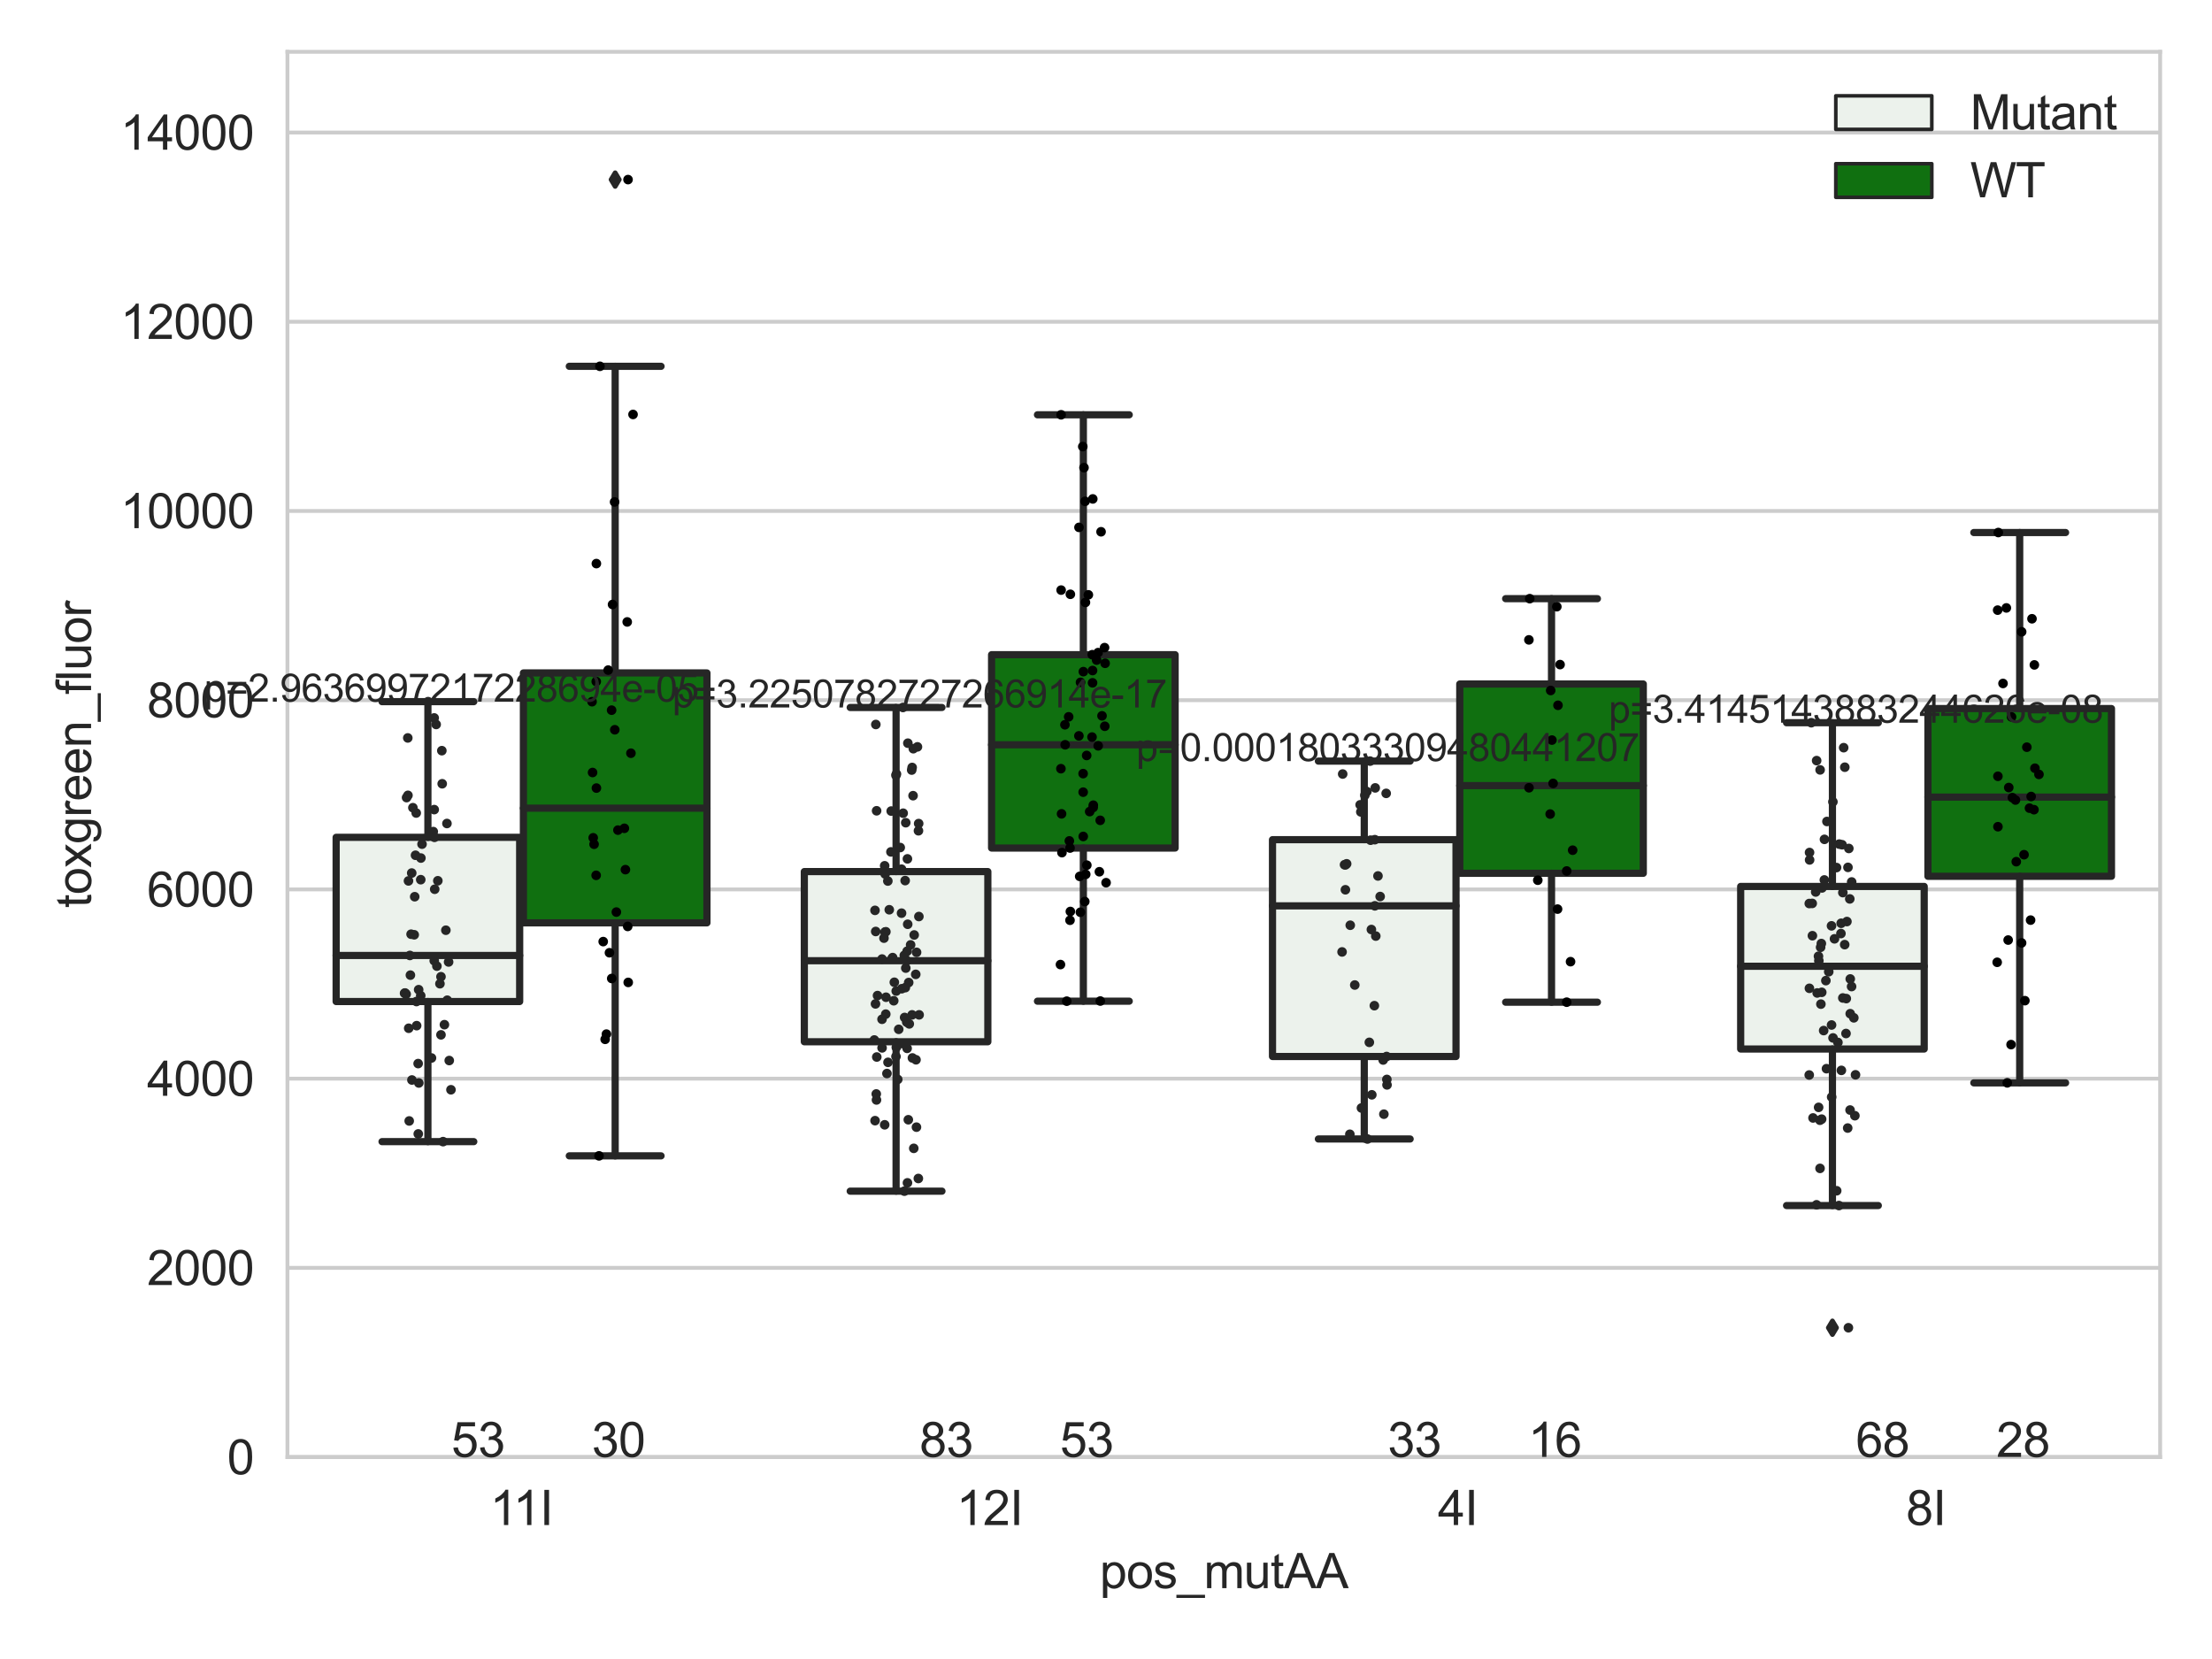 <?xml version="1.0" encoding="utf-8" standalone="no"?>
<!DOCTYPE svg PUBLIC "-//W3C//DTD SVG 1.1//EN"
  "http://www.w3.org/Graphics/SVG/1.1/DTD/svg11.dtd">
<svg xmlns:xlink="http://www.w3.org/1999/xlink" width="460.8pt" height="345.6pt" viewBox="0 0 460.8 345.6" xmlns="http://www.w3.org/2000/svg" version="1.1">
 <defs>
  <style type="text/css">*{stroke-linejoin: round; stroke-linecap: butt}</style>
 </defs>
 <g id="figure_1">
  <g id="patch_1">
   <path d="M 0 345.6 
L 460.8 345.6 
L 460.8 0 
L 0 0 
z
" style="fill: #ffffff"/>
  </g>
  <g id="axes_1">
   <g id="patch_2">
    <path d="M 59.881 303.539 
L 450 303.539 
L 450 10.8 
L 59.881 10.8 
z
" style="fill: #ffffff"/>
   </g>
   <g id="matplotlib.axis_1">
    <g id="xtick_1">
     <g id="text_1">
      <!-- 11I -->
      <g style="fill: #262626" transform="translate(102.065 317.697)scale(0.1 -0.1)">
       <defs>
        <path id="ArialMT-31" d="M 2384 0 
L 1822 0 
L 1822 3584 
Q 1619 3391 1289 3197 
Q 959 3003 697 2906 
L 697 3450 
Q 1169 3672 1522 3987 
Q 1875 4303 2022 4600 
L 2384 4600 
L 2384 0 
z
" transform="scale(0.016)"/>
        <path id="ArialMT-49" d="M 597 0 
L 597 4581 
L 1203 4581 
L 1203 0 
L 597 0 
z
" transform="scale(0.016)"/>
       </defs>
       <use xlink:href="#ArialMT-31"/>
       <use xlink:href="#ArialMT-31" x="48.24"/>
       <use xlink:href="#ArialMT-49" x="103.855"/>
      </g>
     </g>
    </g>
    <g id="xtick_2">
     <g id="text_2">
      <!-- 12I -->
      <g style="fill: #262626" transform="translate(199.226 317.697)scale(0.1 -0.1)">
       <defs>
        <path id="ArialMT-32" d="M 3222 541 
L 3222 0 
L 194 0 
Q 188 203 259 391 
Q 375 700 629 1000 
Q 884 1300 1366 1694 
Q 2113 2306 2375 2664 
Q 2638 3022 2638 3341 
Q 2638 3675 2398 3904 
Q 2159 4134 1775 4134 
Q 1369 4134 1125 3890 
Q 881 3647 878 3216 
L 300 3275 
Q 359 3922 746 4261 
Q 1134 4600 1788 4600 
Q 2447 4600 2831 4234 
Q 3216 3869 3216 3328 
Q 3216 3053 3103 2787 
Q 2991 2522 2730 2228 
Q 2469 1934 1863 1422 
Q 1356 997 1212 845 
Q 1069 694 975 541 
L 3222 541 
z
" transform="scale(0.016)"/>
       </defs>
       <use xlink:href="#ArialMT-31"/>
       <use xlink:href="#ArialMT-32" x="55.615"/>
       <use xlink:href="#ArialMT-49" x="111.23"/>
      </g>
     </g>
    </g>
    <g id="xtick_3">
     <g id="text_3">
      <!-- 4I -->
      <g style="fill: #262626" transform="translate(299.536 317.697)scale(0.1 -0.1)">
       <defs>
        <path id="ArialMT-34" d="M 2069 0 
L 2069 1097 
L 81 1097 
L 81 1613 
L 2172 4581 
L 2631 4581 
L 2631 1613 
L 3250 1613 
L 3250 1097 
L 2631 1097 
L 2631 0 
L 2069 0 
z
M 2069 1613 
L 2069 3678 
L 634 1613 
L 2069 1613 
z
" transform="scale(0.016)"/>
       </defs>
       <use xlink:href="#ArialMT-34"/>
       <use xlink:href="#ArialMT-49" x="55.615"/>
      </g>
     </g>
    </g>
    <g id="xtick_4">
     <g id="text_4">
      <!-- 8I -->
      <g style="fill: #262626" transform="translate(397.066 317.697)scale(0.1 -0.1)">
       <defs>
        <path id="ArialMT-38" d="M 1131 2484 
Q 781 2613 612 2850 
Q 444 3088 444 3419 
Q 444 3919 803 4259 
Q 1163 4600 1759 4600 
Q 2359 4600 2725 4251 
Q 3091 3903 3091 3403 
Q 3091 3084 2923 2848 
Q 2756 2613 2416 2484 
Q 2838 2347 3058 2040 
Q 3278 1734 3278 1309 
Q 3278 722 2862 322 
Q 2447 -78 1769 -78 
Q 1091 -78 675 323 
Q 259 725 259 1325 
Q 259 1772 486 2073 
Q 713 2375 1131 2484 
z
M 1019 3438 
Q 1019 3113 1228 2906 
Q 1438 2700 1772 2700 
Q 2097 2700 2305 2904 
Q 2513 3109 2513 3406 
Q 2513 3716 2298 3927 
Q 2084 4138 1766 4138 
Q 1444 4138 1231 3931 
Q 1019 3725 1019 3438 
z
M 838 1322 
Q 838 1081 952 856 
Q 1066 631 1291 507 
Q 1516 384 1775 384 
Q 2178 384 2440 643 
Q 2703 903 2703 1303 
Q 2703 1709 2433 1975 
Q 2163 2241 1756 2241 
Q 1359 2241 1098 1978 
Q 838 1716 838 1322 
z
" transform="scale(0.016)"/>
       </defs>
       <use xlink:href="#ArialMT-38"/>
       <use xlink:href="#ArialMT-49" x="55.615"/>
      </g>
     </g>
    </g>
    <g id="text_5">
     <!-- pos_mutAA -->
     <g style="fill: #262626" transform="translate(229.095 330.842)scale(0.1 -0.1)">
      <defs>
       <path id="ArialMT-70" d="M 422 -1272 
L 422 3319 
L 934 3319 
L 934 2888 
Q 1116 3141 1344 3267 
Q 1572 3394 1897 3394 
Q 2322 3394 2647 3175 
Q 2972 2956 3137 2557 
Q 3303 2159 3303 1684 
Q 3303 1175 3120 767 
Q 2938 359 2589 142 
Q 2241 -75 1856 -75 
Q 1575 -75 1351 44 
Q 1128 163 984 344 
L 984 -1272 
L 422 -1272 
z
M 931 1641 
Q 931 1000 1190 694 
Q 1450 388 1819 388 
Q 2194 388 2461 705 
Q 2728 1022 2728 1688 
Q 2728 2322 2467 2637 
Q 2206 2953 1844 2953 
Q 1484 2953 1207 2617 
Q 931 2281 931 1641 
z
" transform="scale(0.016)"/>
       <path id="ArialMT-6f" d="M 213 1659 
Q 213 2581 725 3025 
Q 1153 3394 1769 3394 
Q 2453 3394 2887 2945 
Q 3322 2497 3322 1706 
Q 3322 1066 3130 698 
Q 2938 331 2570 128 
Q 2203 -75 1769 -75 
Q 1072 -75 642 372 
Q 213 819 213 1659 
z
M 791 1659 
Q 791 1022 1069 705 
Q 1347 388 1769 388 
Q 2188 388 2466 706 
Q 2744 1025 2744 1678 
Q 2744 2294 2464 2611 
Q 2184 2928 1769 2928 
Q 1347 2928 1069 2612 
Q 791 2297 791 1659 
z
" transform="scale(0.016)"/>
       <path id="ArialMT-73" d="M 197 991 
L 753 1078 
Q 800 744 1014 566 
Q 1228 388 1613 388 
Q 2000 388 2187 545 
Q 2375 703 2375 916 
Q 2375 1106 2209 1216 
Q 2094 1291 1634 1406 
Q 1016 1563 777 1677 
Q 538 1791 414 1992 
Q 291 2194 291 2438 
Q 291 2659 392 2848 
Q 494 3038 669 3163 
Q 800 3259 1026 3326 
Q 1253 3394 1513 3394 
Q 1903 3394 2198 3281 
Q 2494 3169 2634 2976 
Q 2775 2784 2828 2463 
L 2278 2388 
Q 2241 2644 2061 2787 
Q 1881 2931 1553 2931 
Q 1166 2931 1000 2803 
Q 834 2675 834 2503 
Q 834 2394 903 2306 
Q 972 2216 1119 2156 
Q 1203 2125 1616 2013 
Q 2213 1853 2448 1751 
Q 2684 1650 2818 1456 
Q 2953 1263 2953 975 
Q 2953 694 2789 445 
Q 2625 197 2315 61 
Q 2006 -75 1616 -75 
Q 969 -75 630 194 
Q 291 463 197 991 
z
" transform="scale(0.016)"/>
       <path id="ArialMT-5f" d="M -97 -1272 
L -97 -866 
L 3631 -866 
L 3631 -1272 
L -97 -1272 
z
" transform="scale(0.016)"/>
       <path id="ArialMT-6d" d="M 422 0 
L 422 3319 
L 925 3319 
L 925 2853 
Q 1081 3097 1340 3245 
Q 1600 3394 1931 3394 
Q 2300 3394 2536 3241 
Q 2772 3088 2869 2813 
Q 3263 3394 3894 3394 
Q 4388 3394 4653 3120 
Q 4919 2847 4919 2278 
L 4919 0 
L 4359 0 
L 4359 2091 
Q 4359 2428 4304 2576 
Q 4250 2725 4106 2815 
Q 3963 2906 3769 2906 
Q 3419 2906 3187 2673 
Q 2956 2441 2956 1928 
L 2956 0 
L 2394 0 
L 2394 2156 
Q 2394 2531 2256 2718 
Q 2119 2906 1806 2906 
Q 1569 2906 1367 2781 
Q 1166 2656 1075 2415 
Q 984 2175 984 1722 
L 984 0 
L 422 0 
z
" transform="scale(0.016)"/>
       <path id="ArialMT-75" d="M 2597 0 
L 2597 488 
Q 2209 -75 1544 -75 
Q 1250 -75 995 37 
Q 741 150 617 320 
Q 494 491 444 738 
Q 409 903 409 1263 
L 409 3319 
L 972 3319 
L 972 1478 
Q 972 1038 1006 884 
Q 1059 663 1231 536 
Q 1403 409 1656 409 
Q 1909 409 2131 539 
Q 2353 669 2445 892 
Q 2538 1116 2538 1541 
L 2538 3319 
L 3100 3319 
L 3100 0 
L 2597 0 
z
" transform="scale(0.016)"/>
       <path id="ArialMT-74" d="M 1650 503 
L 1731 6 
Q 1494 -44 1306 -44 
Q 1000 -44 831 53 
Q 663 150 594 308 
Q 525 466 525 972 
L 525 2881 
L 113 2881 
L 113 3319 
L 525 3319 
L 525 4141 
L 1084 4478 
L 1084 3319 
L 1650 3319 
L 1650 2881 
L 1084 2881 
L 1084 941 
Q 1084 700 1114 631 
Q 1144 563 1211 522 
Q 1278 481 1403 481 
Q 1497 481 1650 503 
z
" transform="scale(0.016)"/>
       <path id="ArialMT-41" d="M -9 0 
L 1750 4581 
L 2403 4581 
L 4278 0 
L 3588 0 
L 3053 1388 
L 1138 1388 
L 634 0 
L -9 0 
z
M 1313 1881 
L 2866 1881 
L 2388 3150 
Q 2169 3728 2063 4100 
Q 1975 3659 1816 3225 
L 1313 1881 
z
" transform="scale(0.016)"/>
      </defs>
      <use xlink:href="#ArialMT-70"/>
      <use xlink:href="#ArialMT-6f" x="55.615"/>
      <use xlink:href="#ArialMT-73" x="111.23"/>
      <use xlink:href="#ArialMT-5f" x="161.23"/>
      <use xlink:href="#ArialMT-6d" x="216.846"/>
      <use xlink:href="#ArialMT-75" x="300.146"/>
      <use xlink:href="#ArialMT-74" x="355.762"/>
      <use xlink:href="#ArialMT-41" x="383.545"/>
      <use xlink:href="#ArialMT-41" x="450.244"/>
     </g>
    </g>
   </g>
   <g id="matplotlib.axis_2">
    <g id="ytick_1">
     <g id="line2d_1">
      <path d="M 59.881 303.539 
L 450 303.539 
" clip-path="url(#p06878fe540)" style="fill: none; stroke: #cccccc; stroke-width: 0.8; stroke-linecap: round"/>
     </g>
     <g id="text_6">
      <!-- 0 -->
      <g style="fill: #262626" transform="translate(47.32 307.118)scale(0.1 -0.1)">
       <defs>
        <path id="ArialMT-30" d="M 266 2259 
Q 266 3072 433 3567 
Q 600 4063 929 4331 
Q 1259 4600 1759 4600 
Q 2128 4600 2406 4451 
Q 2684 4303 2865 4023 
Q 3047 3744 3150 3342 
Q 3253 2941 3253 2259 
Q 3253 1453 3087 958 
Q 2922 463 2592 192 
Q 2263 -78 1759 -78 
Q 1097 -78 719 397 
Q 266 969 266 2259 
z
M 844 2259 
Q 844 1131 1108 757 
Q 1372 384 1759 384 
Q 2147 384 2411 759 
Q 2675 1134 2675 2259 
Q 2675 3391 2411 3762 
Q 2147 4134 1753 4134 
Q 1366 4134 1134 3806 
Q 844 3388 844 2259 
z
" transform="scale(0.016)"/>
       </defs>
       <use xlink:href="#ArialMT-30"/>
      </g>
     </g>
    </g>
    <g id="ytick_2">
     <g id="line2d_2">
      <path d="M 59.881 264.119 
L 450 264.119 
" clip-path="url(#p06878fe540)" style="fill: none; stroke: #cccccc; stroke-width: 0.8; stroke-linecap: round"/>
     </g>
     <g id="text_7">
      <!-- 2000 -->
      <g style="fill: #262626" transform="translate(30.637 267.698)scale(0.1 -0.1)">
       <use xlink:href="#ArialMT-32"/>
       <use xlink:href="#ArialMT-30" x="55.615"/>
       <use xlink:href="#ArialMT-30" x="111.23"/>
       <use xlink:href="#ArialMT-30" x="166.846"/>
      </g>
     </g>
    </g>
    <g id="ytick_3">
     <g id="line2d_3">
      <path d="M 59.881 224.7 
L 450 224.7 
" clip-path="url(#p06878fe540)" style="fill: none; stroke: #cccccc; stroke-width: 0.8; stroke-linecap: round"/>
     </g>
     <g id="text_8">
      <!-- 4000 -->
      <g style="fill: #262626" transform="translate(30.637 228.279)scale(0.1 -0.1)">
       <use xlink:href="#ArialMT-34"/>
       <use xlink:href="#ArialMT-30" x="55.615"/>
       <use xlink:href="#ArialMT-30" x="111.23"/>
       <use xlink:href="#ArialMT-30" x="166.846"/>
      </g>
     </g>
    </g>
    <g id="ytick_4">
     <g id="line2d_4">
      <path d="M 59.881 185.28 
L 450 185.28 
" clip-path="url(#p06878fe540)" style="fill: none; stroke: #cccccc; stroke-width: 0.8; stroke-linecap: round"/>
     </g>
     <g id="text_9">
      <!-- 6000 -->
      <g style="fill: #262626" transform="translate(30.637 188.859)scale(0.1 -0.1)">
       <defs>
        <path id="ArialMT-36" d="M 3184 3459 
L 2625 3416 
Q 2550 3747 2413 3897 
Q 2184 4138 1850 4138 
Q 1581 4138 1378 3988 
Q 1113 3794 959 3422 
Q 806 3050 800 2363 
Q 1003 2672 1297 2822 
Q 1591 2972 1913 2972 
Q 2475 2972 2870 2558 
Q 3266 2144 3266 1488 
Q 3266 1056 3080 686 
Q 2894 316 2569 119 
Q 2244 -78 1831 -78 
Q 1128 -78 684 439 
Q 241 956 241 2144 
Q 241 3472 731 4075 
Q 1159 4600 1884 4600 
Q 2425 4600 2770 4297 
Q 3116 3994 3184 3459 
z
M 888 1484 
Q 888 1194 1011 928 
Q 1134 663 1356 523 
Q 1578 384 1822 384 
Q 2178 384 2434 671 
Q 2691 959 2691 1453 
Q 2691 1928 2437 2201 
Q 2184 2475 1800 2475 
Q 1419 2475 1153 2201 
Q 888 1928 888 1484 
z
" transform="scale(0.016)"/>
       </defs>
       <use xlink:href="#ArialMT-36"/>
       <use xlink:href="#ArialMT-30" x="55.615"/>
       <use xlink:href="#ArialMT-30" x="111.23"/>
       <use xlink:href="#ArialMT-30" x="166.846"/>
      </g>
     </g>
    </g>
    <g id="ytick_5">
     <g id="line2d_5">
      <path d="M 59.881 145.861 
L 450 145.861 
" clip-path="url(#p06878fe540)" style="fill: none; stroke: #cccccc; stroke-width: 0.8; stroke-linecap: round"/>
     </g>
     <g id="text_10">
      <!-- 8000 -->
      <g style="fill: #262626" transform="translate(30.637 149.44)scale(0.1 -0.1)">
       <use xlink:href="#ArialMT-38"/>
       <use xlink:href="#ArialMT-30" x="55.615"/>
       <use xlink:href="#ArialMT-30" x="111.23"/>
       <use xlink:href="#ArialMT-30" x="166.846"/>
      </g>
     </g>
    </g>
    <g id="ytick_6">
     <g id="line2d_6">
      <path d="M 59.881 106.442 
L 450 106.442 
" clip-path="url(#p06878fe540)" style="fill: none; stroke: #cccccc; stroke-width: 0.8; stroke-linecap: round"/>
     </g>
     <g id="text_11">
      <!-- 10000 -->
      <g style="fill: #262626" transform="translate(25.077 110.021)scale(0.1 -0.1)">
       <use xlink:href="#ArialMT-31"/>
       <use xlink:href="#ArialMT-30" x="55.615"/>
       <use xlink:href="#ArialMT-30" x="111.23"/>
       <use xlink:href="#ArialMT-30" x="166.846"/>
       <use xlink:href="#ArialMT-30" x="222.461"/>
      </g>
     </g>
    </g>
    <g id="ytick_7">
     <g id="line2d_7">
      <path d="M 59.881 67.022 
L 450 67.022 
" clip-path="url(#p06878fe540)" style="fill: none; stroke: #cccccc; stroke-width: 0.8; stroke-linecap: round"/>
     </g>
     <g id="text_12">
      <!-- 12000 -->
      <g style="fill: #262626" transform="translate(25.077 70.601)scale(0.1 -0.1)">
       <use xlink:href="#ArialMT-31"/>
       <use xlink:href="#ArialMT-32" x="55.615"/>
       <use xlink:href="#ArialMT-30" x="111.23"/>
       <use xlink:href="#ArialMT-30" x="166.846"/>
       <use xlink:href="#ArialMT-30" x="222.461"/>
      </g>
     </g>
    </g>
    <g id="ytick_8">
     <g id="line2d_8">
      <path d="M 59.881 27.603 
L 450 27.603 
" clip-path="url(#p06878fe540)" style="fill: none; stroke: #cccccc; stroke-width: 0.8; stroke-linecap: round"/>
     </g>
     <g id="text_13">
      <!-- 14000 -->
      <g style="fill: #262626" transform="translate(25.077 31.182)scale(0.1 -0.1)">
       <use xlink:href="#ArialMT-31"/>
       <use xlink:href="#ArialMT-34" x="55.615"/>
       <use xlink:href="#ArialMT-30" x="111.23"/>
       <use xlink:href="#ArialMT-30" x="166.846"/>
       <use xlink:href="#ArialMT-30" x="222.461"/>
      </g>
     </g>
    </g>
    <g id="text_14">
     <!-- toxgreen_fluor -->
     <g style="fill: #262626" transform="translate(18.972 189.132)rotate(-90)scale(0.1 -0.1)">
      <defs>
       <path id="ArialMT-78" d="M 47 0 
L 1259 1725 
L 138 3319 
L 841 3319 
L 1350 2541 
Q 1494 2319 1581 2169 
Q 1719 2375 1834 2534 
L 2394 3319 
L 3066 3319 
L 1919 1756 
L 3153 0 
L 2463 0 
L 1781 1031 
L 1600 1309 
L 728 0 
L 47 0 
z
" transform="scale(0.016)"/>
       <path id="ArialMT-67" d="M 319 -275 
L 866 -356 
Q 900 -609 1056 -725 
Q 1266 -881 1628 -881 
Q 2019 -881 2231 -725 
Q 2444 -569 2519 -288 
Q 2563 -116 2559 434 
Q 2191 0 1641 0 
Q 956 0 581 494 
Q 206 988 206 1678 
Q 206 2153 378 2554 
Q 550 2956 876 3175 
Q 1203 3394 1644 3394 
Q 2231 3394 2613 2919 
L 2613 3319 
L 3131 3319 
L 3131 450 
Q 3131 -325 2973 -648 
Q 2816 -972 2473 -1159 
Q 2131 -1347 1631 -1347 
Q 1038 -1347 672 -1080 
Q 306 -813 319 -275 
z
M 784 1719 
Q 784 1066 1043 766 
Q 1303 466 1694 466 
Q 2081 466 2343 764 
Q 2606 1063 2606 1700 
Q 2606 2309 2336 2618 
Q 2066 2928 1684 2928 
Q 1309 2928 1046 2623 
Q 784 2319 784 1719 
z
" transform="scale(0.016)"/>
       <path id="ArialMT-72" d="M 416 0 
L 416 3319 
L 922 3319 
L 922 2816 
Q 1116 3169 1280 3281 
Q 1444 3394 1641 3394 
Q 1925 3394 2219 3213 
L 2025 2691 
Q 1819 2813 1613 2813 
Q 1428 2813 1281 2702 
Q 1134 2591 1072 2394 
Q 978 2094 978 1738 
L 978 0 
L 416 0 
z
" transform="scale(0.016)"/>
       <path id="ArialMT-65" d="M 2694 1069 
L 3275 997 
Q 3138 488 2766 206 
Q 2394 -75 1816 -75 
Q 1088 -75 661 373 
Q 234 822 234 1631 
Q 234 2469 665 2931 
Q 1097 3394 1784 3394 
Q 2450 3394 2872 2941 
Q 3294 2488 3294 1666 
Q 3294 1616 3291 1516 
L 816 1516 
Q 847 969 1125 678 
Q 1403 388 1819 388 
Q 2128 388 2347 550 
Q 2566 713 2694 1069 
z
M 847 1978 
L 2700 1978 
Q 2663 2397 2488 2606 
Q 2219 2931 1791 2931 
Q 1403 2931 1139 2672 
Q 875 2413 847 1978 
z
" transform="scale(0.016)"/>
       <path id="ArialMT-6e" d="M 422 0 
L 422 3319 
L 928 3319 
L 928 2847 
Q 1294 3394 1984 3394 
Q 2284 3394 2536 3286 
Q 2788 3178 2913 3003 
Q 3038 2828 3088 2588 
Q 3119 2431 3119 2041 
L 3119 0 
L 2556 0 
L 2556 2019 
Q 2556 2363 2490 2533 
Q 2425 2703 2258 2804 
Q 2091 2906 1866 2906 
Q 1506 2906 1245 2678 
Q 984 2450 984 1813 
L 984 0 
L 422 0 
z
" transform="scale(0.016)"/>
       <path id="ArialMT-66" d="M 556 0 
L 556 2881 
L 59 2881 
L 59 3319 
L 556 3319 
L 556 3672 
Q 556 4006 616 4169 
Q 697 4388 901 4523 
Q 1106 4659 1475 4659 
Q 1713 4659 2000 4603 
L 1916 4113 
Q 1741 4144 1584 4144 
Q 1328 4144 1222 4034 
Q 1116 3925 1116 3625 
L 1116 3319 
L 1763 3319 
L 1763 2881 
L 1116 2881 
L 1116 0 
L 556 0 
z
" transform="scale(0.016)"/>
       <path id="ArialMT-6c" d="M 409 0 
L 409 4581 
L 972 4581 
L 972 0 
L 409 0 
z
" transform="scale(0.016)"/>
      </defs>
      <use xlink:href="#ArialMT-74"/>
      <use xlink:href="#ArialMT-6f" x="27.783"/>
      <use xlink:href="#ArialMT-78" x="83.398"/>
      <use xlink:href="#ArialMT-67" x="133.398"/>
      <use xlink:href="#ArialMT-72" x="189.014"/>
      <use xlink:href="#ArialMT-65" x="222.314"/>
      <use xlink:href="#ArialMT-65" x="277.93"/>
      <use xlink:href="#ArialMT-6e" x="333.545"/>
      <use xlink:href="#ArialMT-5f" x="389.16"/>
      <use xlink:href="#ArialMT-66" x="444.775"/>
      <use xlink:href="#ArialMT-6c" x="472.559"/>
      <use xlink:href="#ArialMT-75" x="494.775"/>
      <use xlink:href="#ArialMT-6f" x="550.391"/>
      <use xlink:href="#ArialMT-72" x="606.006"/>
     </g>
    </g>
   </g>
   <g id="patch_3">
    <path d="M 70.024 208.637 
L 108.256 208.637 
L 108.256 174.432 
L 70.024 174.432 
L 70.024 208.637 
z
" clip-path="url(#p06878fe540)" style="fill: #ecf2ec; stroke: #262626; stroke-width: 1.5; stroke-linejoin: miter"/>
   </g>
   <g id="patch_4">
    <path d="M 109.036 192.244 
L 147.268 192.244 
L 147.268 140.187 
L 109.036 140.187 
L 109.036 192.244 
z
" clip-path="url(#p06878fe540)" style="fill: #107010; stroke: #262626; stroke-width: 1.5; stroke-linejoin: miter"/>
   </g>
   <g id="patch_5">
    <path d="M 167.554 217.018 
L 205.786 217.018 
L 205.786 181.567 
L 167.554 181.567 
L 167.554 217.018 
z
" clip-path="url(#p06878fe540)" style="fill: #ecf2ec; stroke: #262626; stroke-width: 1.5; stroke-linejoin: miter"/>
   </g>
   <g id="patch_6">
    <path d="M 206.566 176.661 
L 244.798 176.661 
L 244.798 136.385 
L 206.566 136.385 
L 206.566 176.661 
z
" clip-path="url(#p06878fe540)" style="fill: #107010; stroke: #262626; stroke-width: 1.5; stroke-linejoin: miter"/>
   </g>
   <g id="patch_7">
    <path d="M 265.084 220.089 
L 303.315 220.089 
L 303.315 174.922 
L 265.084 174.922 
L 265.084 220.089 
z
" clip-path="url(#p06878fe540)" style="fill: #ecf2ec; stroke: #262626; stroke-width: 1.5; stroke-linejoin: miter"/>
   </g>
   <g id="patch_8">
    <path d="M 304.096 181.924 
L 342.327 181.924 
L 342.327 142.491 
L 304.096 142.491 
L 304.096 181.924 
z
" clip-path="url(#p06878fe540)" style="fill: #107010; stroke: #262626; stroke-width: 1.5; stroke-linejoin: miter"/>
   </g>
   <g id="patch_9">
    <path d="M 362.613 218.528 
L 400.845 218.528 
L 400.845 184.659 
L 362.613 184.659 
L 362.613 218.528 
z
" clip-path="url(#p06878fe540)" style="fill: #ecf2ec; stroke: #262626; stroke-width: 1.5; stroke-linejoin: miter"/>
   </g>
   <g id="patch_10">
    <path d="M 401.625 182.547 
L 439.857 182.547 
L 439.857 147.606 
L 401.625 147.606 
L 401.625 182.547 
z
" clip-path="url(#p06878fe540)" style="fill: #107010; stroke: #262626; stroke-width: 1.5; stroke-linejoin: miter"/>
   </g>
   <g id="patch_11">
    <path d="M 108.646 303.539 
L 108.646 303.539 
L 108.646 303.539 
L 108.646 303.539 
z
" clip-path="url(#p06878fe540)" style="fill: #ecf2ec; stroke: #262626; stroke-width: 0.75; stroke-linejoin: miter"/>
   </g>
   <g id="patch_12">
    <path d="M 108.646 303.539 
L 108.646 303.539 
L 108.646 303.539 
L 108.646 303.539 
z
" clip-path="url(#p06878fe540)" style="fill: #107010; stroke: #262626; stroke-width: 0.75; stroke-linejoin: miter"/>
   </g>
   <g id="PathCollection_1"/>
   <g id="PathCollection_2"/>
   <g id="line2d_9">
    <path d="M 89.14 208.637 
L 89.14 237.823 
" clip-path="url(#p06878fe540)" style="fill: none; stroke: #262626; stroke-width: 1.5; stroke-linecap: round"/>
   </g>
   <g id="line2d_10">
    <path d="M 89.14 174.432 
L 89.14 146.167 
" clip-path="url(#p06878fe540)" style="fill: none; stroke: #262626; stroke-width: 1.5; stroke-linecap: round"/>
   </g>
   <g id="line2d_11">
    <path d="M 79.582 237.823 
L 98.698 237.823 
" clip-path="url(#p06878fe540)" style="fill: none; stroke: #262626; stroke-width: 1.5; stroke-linecap: round"/>
   </g>
   <g id="line2d_12">
    <path d="M 79.582 146.167 
L 98.698 146.167 
" clip-path="url(#p06878fe540)" style="fill: none; stroke: #262626; stroke-width: 1.5; stroke-linecap: round"/>
   </g>
   <g id="line2d_13"/>
   <g id="line2d_14">
    <path d="M 128.152 192.244 
L 128.152 240.787 
" clip-path="url(#p06878fe540)" style="fill: none; stroke: #262626; stroke-width: 1.5; stroke-linecap: round"/>
   </g>
   <g id="line2d_15">
    <path d="M 128.152 140.187 
L 128.152 76.308 
" clip-path="url(#p06878fe540)" style="fill: none; stroke: #262626; stroke-width: 1.5; stroke-linecap: round"/>
   </g>
   <g id="line2d_16">
    <path d="M 118.594 240.787 
L 137.71 240.787 
" clip-path="url(#p06878fe540)" style="fill: none; stroke: #262626; stroke-width: 1.5; stroke-linecap: round"/>
   </g>
   <g id="line2d_17">
    <path d="M 118.594 76.308 
L 137.71 76.308 
" clip-path="url(#p06878fe540)" style="fill: none; stroke: #262626; stroke-width: 1.5; stroke-linecap: round"/>
   </g>
   <g id="line2d_18">
    <defs>
     <path id="m5230154fba" d="M -0 1.414 
L 0.849 0 
L 0 -1.414 
L -0.849 -0 
z
" style="stroke: #262626; stroke-linejoin: miter"/>
    </defs>
    <g clip-path="url(#p06878fe540)">
     <use xlink:href="#m5230154fba" x="128.152" y="37.413" style="fill: #262626; stroke: #262626; stroke-linejoin: miter"/>
    </g>
   </g>
   <g id="line2d_19">
    <path d="M 186.67 217.018 
L 186.67 248.139 
" clip-path="url(#p06878fe540)" style="fill: none; stroke: #262626; stroke-width: 1.5; stroke-linecap: round"/>
   </g>
   <g id="line2d_20">
    <path d="M 186.67 181.567 
L 186.67 147.38 
" clip-path="url(#p06878fe540)" style="fill: none; stroke: #262626; stroke-width: 1.5; stroke-linecap: round"/>
   </g>
   <g id="line2d_21">
    <path d="M 177.112 248.139 
L 196.228 248.139 
" clip-path="url(#p06878fe540)" style="fill: none; stroke: #262626; stroke-width: 1.5; stroke-linecap: round"/>
   </g>
   <g id="line2d_22">
    <path d="M 177.112 147.38 
L 196.228 147.38 
" clip-path="url(#p06878fe540)" style="fill: none; stroke: #262626; stroke-width: 1.5; stroke-linecap: round"/>
   </g>
   <g id="line2d_23"/>
   <g id="line2d_24">
    <path d="M 225.682 176.661 
L 225.682 208.564 
" clip-path="url(#p06878fe540)" style="fill: none; stroke: #262626; stroke-width: 1.5; stroke-linecap: round"/>
   </g>
   <g id="line2d_25">
    <path d="M 225.682 136.385 
L 225.682 86.409 
" clip-path="url(#p06878fe540)" style="fill: none; stroke: #262626; stroke-width: 1.5; stroke-linecap: round"/>
   </g>
   <g id="line2d_26">
    <path d="M 216.124 208.564 
L 235.24 208.564 
" clip-path="url(#p06878fe540)" style="fill: none; stroke: #262626; stroke-width: 1.5; stroke-linecap: round"/>
   </g>
   <g id="line2d_27">
    <path d="M 216.124 86.409 
L 235.24 86.409 
" clip-path="url(#p06878fe540)" style="fill: none; stroke: #262626; stroke-width: 1.5; stroke-linecap: round"/>
   </g>
   <g id="line2d_28"/>
   <g id="line2d_29">
    <path d="M 284.2 220.089 
L 284.2 237.274 
" clip-path="url(#p06878fe540)" style="fill: none; stroke: #262626; stroke-width: 1.5; stroke-linecap: round"/>
   </g>
   <g id="line2d_30">
    <path d="M 284.2 174.922 
L 284.2 158.552 
" clip-path="url(#p06878fe540)" style="fill: none; stroke: #262626; stroke-width: 1.5; stroke-linecap: round"/>
   </g>
   <g id="line2d_31">
    <path d="M 274.642 237.274 
L 293.757 237.274 
" clip-path="url(#p06878fe540)" style="fill: none; stroke: #262626; stroke-width: 1.5; stroke-linecap: round"/>
   </g>
   <g id="line2d_32">
    <path d="M 274.642 158.552 
L 293.757 158.552 
" clip-path="url(#p06878fe540)" style="fill: none; stroke: #262626; stroke-width: 1.5; stroke-linecap: round"/>
   </g>
   <g id="line2d_33"/>
   <g id="line2d_34">
    <path d="M 323.211 181.924 
L 323.211 208.774 
" clip-path="url(#p06878fe540)" style="fill: none; stroke: #262626; stroke-width: 1.5; stroke-linecap: round"/>
   </g>
   <g id="line2d_35">
    <path d="M 323.211 142.491 
L 323.211 124.714 
" clip-path="url(#p06878fe540)" style="fill: none; stroke: #262626; stroke-width: 1.5; stroke-linecap: round"/>
   </g>
   <g id="line2d_36">
    <path d="M 313.653 208.774 
L 332.769 208.774 
" clip-path="url(#p06878fe540)" style="fill: none; stroke: #262626; stroke-width: 1.5; stroke-linecap: round"/>
   </g>
   <g id="line2d_37">
    <path d="M 313.653 124.714 
L 332.769 124.714 
" clip-path="url(#p06878fe540)" style="fill: none; stroke: #262626; stroke-width: 1.5; stroke-linecap: round"/>
   </g>
   <g id="line2d_38"/>
   <g id="line2d_39">
    <path d="M 381.729 218.528 
L 381.729 251.138 
" clip-path="url(#p06878fe540)" style="fill: none; stroke: #262626; stroke-width: 1.5; stroke-linecap: round"/>
   </g>
   <g id="line2d_40">
    <path d="M 381.729 184.659 
L 381.729 150.556 
" clip-path="url(#p06878fe540)" style="fill: none; stroke: #262626; stroke-width: 1.5; stroke-linecap: round"/>
   </g>
   <g id="line2d_41">
    <path d="M 372.171 251.138 
L 391.287 251.138 
" clip-path="url(#p06878fe540)" style="fill: none; stroke: #262626; stroke-width: 1.5; stroke-linecap: round"/>
   </g>
   <g id="line2d_42">
    <path d="M 372.171 150.556 
L 391.287 150.556 
" clip-path="url(#p06878fe540)" style="fill: none; stroke: #262626; stroke-width: 1.5; stroke-linecap: round"/>
   </g>
   <g id="line2d_43">
    <g clip-path="url(#p06878fe540)">
     <use xlink:href="#m5230154fba" x="381.729" y="276.592" style="fill: #262626; stroke: #262626; stroke-linejoin: miter"/>
    </g>
   </g>
   <g id="line2d_44">
    <path d="M 420.741 182.547 
L 420.741 225.578 
" clip-path="url(#p06878fe540)" style="fill: none; stroke: #262626; stroke-width: 1.5; stroke-linecap: round"/>
   </g>
   <g id="line2d_45">
    <path d="M 420.741 147.606 
L 420.741 110.937 
" clip-path="url(#p06878fe540)" style="fill: none; stroke: #262626; stroke-width: 1.5; stroke-linecap: round"/>
   </g>
   <g id="line2d_46">
    <path d="M 411.183 225.578 
L 430.299 225.578 
" clip-path="url(#p06878fe540)" style="fill: none; stroke: #262626; stroke-width: 1.5; stroke-linecap: round"/>
   </g>
   <g id="line2d_47">
    <path d="M 411.183 110.937 
L 430.299 110.937 
" clip-path="url(#p06878fe540)" style="fill: none; stroke: #262626; stroke-width: 1.5; stroke-linecap: round"/>
   </g>
   <g id="line2d_48"/>
   <g id="line2d_49">
    <path d="M 70.024 199.038 
L 108.256 199.038 
" clip-path="url(#p06878fe540)" style="fill: none; stroke: #262626; stroke-width: 1.5; stroke-linecap: round"/>
   </g>
   <g id="line2d_50">
    <path d="M 109.036 168.361 
L 147.268 168.361 
" clip-path="url(#p06878fe540)" style="fill: none; stroke: #262626; stroke-width: 1.5; stroke-linecap: round"/>
   </g>
   <g id="line2d_51">
    <path d="M 167.554 200.14 
L 205.786 200.14 
" clip-path="url(#p06878fe540)" style="fill: none; stroke: #262626; stroke-width: 1.5; stroke-linecap: round"/>
   </g>
   <g id="line2d_52">
    <path d="M 206.566 155.15 
L 244.798 155.15 
" clip-path="url(#p06878fe540)" style="fill: none; stroke: #262626; stroke-width: 1.5; stroke-linecap: round"/>
   </g>
   <g id="line2d_53">
    <path d="M 265.084 188.702 
L 303.315 188.702 
" clip-path="url(#p06878fe540)" style="fill: none; stroke: #262626; stroke-width: 1.5; stroke-linecap: round"/>
   </g>
   <g id="line2d_54">
    <path d="M 304.096 163.653 
L 342.327 163.653 
" clip-path="url(#p06878fe540)" style="fill: none; stroke: #262626; stroke-width: 1.5; stroke-linecap: round"/>
   </g>
   <g id="line2d_55">
    <path d="M 362.613 201.288 
L 400.845 201.288 
" clip-path="url(#p06878fe540)" style="fill: none; stroke: #262626; stroke-width: 1.5; stroke-linecap: round"/>
   </g>
   <g id="line2d_56">
    <path d="M 401.625 166.046 
L 439.857 166.046 
" clip-path="url(#p06878fe540)" style="fill: none; stroke: #262626; stroke-width: 1.5; stroke-linecap: round"/>
   </g>
   <g id="patch_13">
    <path d="M 59.881 303.539 
L 59.881 10.8 
" style="fill: none; stroke: #cccccc; stroke-width: 0.8; stroke-linejoin: miter; stroke-linecap: square"/>
   </g>
   <g id="patch_14">
    <path d="M 450 303.539 
L 450 10.8 
" style="fill: none; stroke: #cccccc; stroke-width: 0.8; stroke-linejoin: miter; stroke-linecap: square"/>
   </g>
   <g id="patch_15">
    <path d="M 59.881 303.539 
L 450 303.539 
" style="fill: none; stroke: #cccccc; stroke-width: 0.8; stroke-linejoin: miter; stroke-linecap: square"/>
   </g>
   <g id="patch_16">
    <path d="M 59.881 10.8 
L 450 10.8 
" style="fill: none; stroke: #cccccc; stroke-width: 0.8; stroke-linejoin: miter; stroke-linecap: square"/>
   </g>
   <g id="PathCollection_3">
    <defs>
     <path id="C0_0_f654fa26b9" d="M 0 1 
C 0.265 1 0.52 0.895 0.707 0.707 
C 0.895 0.52 1 0.265 1 -0 
C 1 -0.265 0.895 -0.52 0.707 -0.707 
C 0.52 -0.895 0.265 -1 0 -1 
C -0.265 -1 -0.52 -0.895 -0.707 -0.707 
C -0.895 -0.52 -1 -0.265 -1 0 
C -1 0.265 -0.895 0.52 -0.707 0.707 
C -0.52 0.895 -0.265 1 0 1 
z
"/>
    </defs>
    <g clip-path="url(#p06878fe540)">
     <use xlink:href="#C0_0_f654fa26b9" x="86.559" y="178.166" style="fill: #262626"/>
    </g>
    <g clip-path="url(#p06878fe540)">
     <use xlink:href="#C0_0_f654fa26b9" x="92.041" y="156.378" style="fill: #262626"/>
    </g>
    <g clip-path="url(#p06878fe540)">
     <use xlink:href="#C0_0_f654fa26b9" x="84.698" y="166.152" style="fill: #262626"/>
    </g>
    <g clip-path="url(#p06878fe540)">
     <use xlink:href="#C0_0_f654fa26b9" x="92.299" y="237.823" style="fill: #262626"/>
    </g>
    <g clip-path="url(#p06878fe540)">
     <use xlink:href="#C0_0_f654fa26b9" x="85.768" y="181.87" style="fill: #262626"/>
    </g>
    <g clip-path="url(#p06878fe540)">
     <use xlink:href="#C0_0_f654fa26b9" x="87.134" y="236.216" style="fill: #262626"/>
    </g>
    <g clip-path="url(#p06878fe540)">
     <use xlink:href="#C0_0_f654fa26b9" x="85.095" y="183.509" style="fill: #262626"/>
    </g>
    <g clip-path="url(#p06878fe540)">
     <use xlink:href="#C0_0_f654fa26b9" x="86.013" y="168.258" style="fill: #262626"/>
    </g>
    <g clip-path="url(#p06878fe540)">
     <use xlink:href="#C0_0_f654fa26b9" x="91.648" y="204.93" style="fill: #262626"/>
    </g>
    <g clip-path="url(#p06878fe540)">
     <use xlink:href="#C0_0_f654fa26b9" x="93.944" y="227.018" style="fill: #262626"/>
    </g>
    <g clip-path="url(#p06878fe540)">
     <use xlink:href="#C0_0_f654fa26b9" x="92.882" y="193.782" style="fill: #262626"/>
    </g>
    <g clip-path="url(#p06878fe540)">
     <use xlink:href="#C0_0_f654fa26b9" x="93.107" y="171.55" style="fill: #262626"/>
    </g>
    <g clip-path="url(#p06878fe540)">
     <use xlink:href="#C0_0_f654fa26b9" x="85.245" y="233.515" style="fill: #262626"/>
    </g>
    <g clip-path="url(#p06878fe540)">
     <use xlink:href="#C0_0_f654fa26b9" x="91.863" y="203.472" style="fill: #262626"/>
    </g>
    <g clip-path="url(#p06878fe540)">
     <use xlink:href="#C0_0_f654fa26b9" x="87.248" y="225.603" style="fill: #262626"/>
    </g>
    <g clip-path="url(#p06878fe540)">
     <use xlink:href="#C0_0_f654fa26b9" x="87.646" y="207.421" style="fill: #262626"/>
    </g>
    <g clip-path="url(#p06878fe540)">
     <use xlink:href="#C0_0_f654fa26b9" x="93.454" y="200.394" style="fill: #262626"/>
    </g>
    <g clip-path="url(#p06878fe540)">
     <use xlink:href="#C0_0_f654fa26b9" x="84.611" y="207.101" style="fill: #262626"/>
    </g>
    <g clip-path="url(#p06878fe540)">
     <use xlink:href="#C0_0_f654fa26b9" x="90.256" y="173.236" style="fill: #262626"/>
    </g>
    <g clip-path="url(#p06878fe540)">
     <use xlink:href="#C0_0_f654fa26b9" x="89.886" y="220.397" style="fill: #262626"/>
    </g>
    <g clip-path="url(#p06878fe540)">
     <use xlink:href="#C0_0_f654fa26b9" x="90.86" y="150.919" style="fill: #262626"/>
    </g>
    <g clip-path="url(#p06878fe540)">
     <use xlink:href="#C0_0_f654fa26b9" x="84.985" y="165.684" style="fill: #262626"/>
    </g>
    <g clip-path="url(#p06878fe540)">
     <use xlink:href="#C0_0_f654fa26b9" x="86.706" y="169.366" style="fill: #262626"/>
    </g>
    <g clip-path="url(#p06878fe540)">
     <use xlink:href="#C0_0_f654fa26b9" x="91.209" y="183.48" style="fill: #262626"/>
    </g>
    <g clip-path="url(#p06878fe540)">
     <use xlink:href="#C0_0_f654fa26b9" x="87.649" y="183.253" style="fill: #262626"/>
    </g>
    <g clip-path="url(#p06878fe540)">
     <use xlink:href="#C0_0_f654fa26b9" x="85.143" y="214.204" style="fill: #262626"/>
    </g>
    <g clip-path="url(#p06878fe540)">
     <use xlink:href="#C0_0_f654fa26b9" x="91.864" y="215.577" style="fill: #262626"/>
    </g>
    <g clip-path="url(#p06878fe540)">
     <use xlink:href="#C0_0_f654fa26b9" x="90.558" y="185.246" style="fill: #262626"/>
    </g>
    <g clip-path="url(#p06878fe540)">
     <use xlink:href="#C0_0_f654fa26b9" x="84.28" y="206.916" style="fill: #262626"/>
    </g>
    <g clip-path="url(#p06878fe540)">
     <use xlink:href="#C0_0_f654fa26b9" x="87.214" y="206.167" style="fill: #262626"/>
    </g>
    <g clip-path="url(#p06878fe540)">
     <use xlink:href="#C0_0_f654fa26b9" x="87.682" y="178.747" style="fill: #262626"/>
    </g>
    <g clip-path="url(#p06878fe540)">
     <use xlink:href="#C0_0_f654fa26b9" x="86.391" y="186.802" style="fill: #262626"/>
    </g>
    <g clip-path="url(#p06878fe540)">
     <use xlink:href="#C0_0_f654fa26b9" x="93.587" y="220.929" style="fill: #262626"/>
    </g>
    <g clip-path="url(#p06878fe540)">
     <use xlink:href="#C0_0_f654fa26b9" x="86.794" y="213.662" style="fill: #262626"/>
    </g>
    <g clip-path="url(#p06878fe540)">
     <use xlink:href="#C0_0_f654fa26b9" x="85.637" y="194.612" style="fill: #262626"/>
    </g>
    <g clip-path="url(#p06878fe540)">
     <use xlink:href="#C0_0_f654fa26b9" x="89.18" y="146.167" style="fill: #262626"/>
    </g>
    <g clip-path="url(#p06878fe540)">
     <use xlink:href="#C0_0_f654fa26b9" x="90.451" y="149.559" style="fill: #262626"/>
    </g>
    <g clip-path="url(#p06878fe540)">
     <use xlink:href="#C0_0_f654fa26b9" x="93.169" y="208.362" style="fill: #262626"/>
    </g>
    <g clip-path="url(#p06878fe540)">
     <use xlink:href="#C0_0_f654fa26b9" x="85.387" y="199.038" style="fill: #262626"/>
    </g>
    <g clip-path="url(#p06878fe540)">
     <use xlink:href="#C0_0_f654fa26b9" x="85.496" y="203.138" style="fill: #262626"/>
    </g>
    <g clip-path="url(#p06878fe540)">
     <use xlink:href="#C0_0_f654fa26b9" x="84.95" y="153.724" style="fill: #262626"/>
    </g>
    <g clip-path="url(#p06878fe540)">
     <use xlink:href="#C0_0_f654fa26b9" x="86.759" y="208.637" style="fill: #262626"/>
    </g>
    <g clip-path="url(#p06878fe540)">
     <use xlink:href="#C0_0_f654fa26b9" x="90.457" y="168.656" style="fill: #262626"/>
    </g>
    <g clip-path="url(#p06878fe540)">
     <use xlink:href="#C0_0_f654fa26b9" x="87.918" y="175.851" style="fill: #262626"/>
    </g>
    <g clip-path="url(#p06878fe540)">
     <use xlink:href="#C0_0_f654fa26b9" x="84.388" y="206.862" style="fill: #262626"/>
    </g>
    <g clip-path="url(#p06878fe540)">
     <use xlink:href="#C0_0_f654fa26b9" x="86.288" y="194.731" style="fill: #262626"/>
    </g>
    <g clip-path="url(#p06878fe540)">
     <use xlink:href="#C0_0_f654fa26b9" x="87.108" y="221.563" style="fill: #262626"/>
    </g>
    <g clip-path="url(#p06878fe540)">
     <use xlink:href="#C0_0_f654fa26b9" x="92.118" y="163.271" style="fill: #262626"/>
    </g>
    <g clip-path="url(#p06878fe540)">
     <use xlink:href="#C0_0_f654fa26b9" x="90.511" y="174.432" style="fill: #262626"/>
    </g>
    <g clip-path="url(#p06878fe540)">
     <use xlink:href="#C0_0_f654fa26b9" x="90.462" y="200.138" style="fill: #262626"/>
    </g>
    <g clip-path="url(#p06878fe540)">
     <use xlink:href="#C0_0_f654fa26b9" x="91.013" y="201.263" style="fill: #262626"/>
    </g>
    <g clip-path="url(#p06878fe540)">
     <use xlink:href="#C0_0_f654fa26b9" x="92.582" y="213.458" style="fill: #262626"/>
    </g>
    <g clip-path="url(#p06878fe540)">
     <use xlink:href="#C0_0_f654fa26b9" x="85.812" y="224.983" style="fill: #262626"/>
    </g>
   </g>
   <g id="PathCollection_4">
    <defs>
     <path id="C1_0_377c624028" d="M 0 1 
C 0.265 1 0.52 0.895 0.707 0.707 
C 0.895 0.52 1 0.265 1 -0 
C 1 -0.265 0.895 -0.52 0.707 -0.707 
C 0.52 -0.895 0.265 -1 0 -1 
C -0.265 -1 -0.52 -0.895 -0.707 -0.707 
C -0.895 -0.52 -1 -0.265 -1 0 
C -1 0.265 -0.895 0.52 -0.707 0.707 
C -0.52 0.895 -0.265 1 0 1 
z
"/>
    </defs>
    <g clip-path="url(#p06878fe540)">
     <use xlink:href="#C1_0_377c624028" x="124.209" y="141.973"/>
    </g>
    <g clip-path="url(#p06878fe540)">
     <use xlink:href="#C1_0_377c624028" x="130.83" y="37.413"/>
    </g>
    <g clip-path="url(#p06878fe540)">
     <use xlink:href="#C1_0_377c624028" x="131.873" y="86.337"/>
    </g>
    <g clip-path="url(#p06878fe540)">
     <use xlink:href="#C1_0_377c624028" x="124.237" y="117.407"/>
    </g>
    <g clip-path="url(#p06878fe540)">
     <use xlink:href="#C1_0_377c624028" x="131.434" y="156.91"/>
    </g>
    <g clip-path="url(#p06878fe540)">
     <use xlink:href="#C1_0_377c624028" x="123.574" y="174.528"/>
    </g>
    <g clip-path="url(#p06878fe540)">
     <use xlink:href="#C1_0_377c624028" x="127.434" y="203.837"/>
    </g>
    <g clip-path="url(#p06878fe540)">
     <use xlink:href="#C1_0_377c624028" x="124.245" y="164.17"/>
    </g>
    <g clip-path="url(#p06878fe540)">
     <use xlink:href="#C1_0_377c624028" x="123.337" y="146.179"/>
    </g>
    <g clip-path="url(#p06878fe540)">
     <use xlink:href="#C1_0_377c624028" x="127.605" y="125.928"/>
    </g>
    <g clip-path="url(#p06878fe540)">
     <use xlink:href="#C1_0_377c624028" x="130.287" y="181.164"/>
    </g>
    <g clip-path="url(#p06878fe540)">
     <use xlink:href="#C1_0_377c624028" x="128.031" y="104.568"/>
    </g>
    <g clip-path="url(#p06878fe540)">
     <use xlink:href="#C1_0_377c624028" x="126.067" y="216.511"/>
    </g>
    <g clip-path="url(#p06878fe540)">
     <use xlink:href="#C1_0_377c624028" x="130.068" y="172.552"/>
    </g>
    <g clip-path="url(#p06878fe540)">
     <use xlink:href="#C1_0_377c624028" x="126.699" y="139.592"/>
    </g>
    <g clip-path="url(#p06878fe540)">
     <use xlink:href="#C1_0_377c624028" x="128.728" y="172.93"/>
    </g>
    <g clip-path="url(#p06878fe540)">
     <use xlink:href="#C1_0_377c624028" x="125.659" y="196.151"/>
    </g>
    <g clip-path="url(#p06878fe540)">
     <use xlink:href="#C1_0_377c624028" x="126.329" y="215.426"/>
    </g>
    <g clip-path="url(#p06878fe540)">
     <use xlink:href="#C1_0_377c624028" x="123.444" y="160.927"/>
    </g>
    <g clip-path="url(#p06878fe540)">
     <use xlink:href="#C1_0_377c624028" x="130.661" y="129.558"/>
    </g>
    <g clip-path="url(#p06878fe540)">
     <use xlink:href="#C1_0_377c624028" x="128.4" y="190.002"/>
    </g>
    <g clip-path="url(#p06878fe540)">
     <use xlink:href="#C1_0_377c624028" x="126.962" y="198.476"/>
    </g>
    <g clip-path="url(#p06878fe540)">
     <use xlink:href="#C1_0_377c624028" x="124.786" y="240.787"/>
    </g>
    <g clip-path="url(#p06878fe540)">
     <use xlink:href="#C1_0_377c624028" x="124.187" y="182.347"/>
    </g>
    <g clip-path="url(#p06878fe540)">
     <use xlink:href="#C1_0_377c624028" x="128.073" y="152.023"/>
    </g>
    <g clip-path="url(#p06878fe540)">
     <use xlink:href="#C1_0_377c624028" x="130.762" y="192.991"/>
    </g>
    <g clip-path="url(#p06878fe540)">
     <use xlink:href="#C1_0_377c624028" x="130.87" y="204.654"/>
    </g>
    <g clip-path="url(#p06878fe540)">
     <use xlink:href="#C1_0_377c624028" x="127.407" y="147.942"/>
    </g>
    <g clip-path="url(#p06878fe540)">
     <use xlink:href="#C1_0_377c624028" x="124.974" y="76.308"/>
    </g>
    <g clip-path="url(#p06878fe540)">
     <use xlink:href="#C1_0_377c624028" x="123.757" y="175.871"/>
    </g>
   </g>
   <g id="PathCollection_5">
    <defs>
     <path id="C2_0_bc30dc5006" d="M 0 1 
C 0.265 1 0.52 0.895 0.707 0.707 
C 0.895 0.52 1 0.265 1 -0 
C 1 -0.265 0.895 -0.52 0.707 -0.707 
C 0.52 -0.895 0.265 -1 0 -1 
C -0.265 -1 -0.52 -0.895 -0.707 -0.707 
C -0.895 -0.52 -1 -0.265 -1 0 
C -1 0.265 -0.895 0.52 -0.707 0.707 
C -0.52 0.895 -0.265 1 0 1 
z
"/>
    </defs>
    <g clip-path="url(#p06878fe540)">
     <use xlink:href="#C2_0_bc30dc5006" x="188.404" y="248.139" style="fill: #262626"/>
    </g>
    <g clip-path="url(#p06878fe540)">
     <use xlink:href="#C2_0_bc30dc5006" x="187.535" y="176.557" style="fill: #262626"/>
    </g>
    <g clip-path="url(#p06878fe540)">
     <use xlink:href="#C2_0_bc30dc5006" x="189.42" y="213.297" style="fill: #262626"/>
    </g>
    <g clip-path="url(#p06878fe540)">
     <use xlink:href="#C2_0_bc30dc5006" x="185.958" y="199.482" style="fill: #262626"/>
    </g>
    <g clip-path="url(#p06878fe540)">
     <use xlink:href="#C2_0_bc30dc5006" x="185.837" y="199.691" style="fill: #262626"/>
    </g>
    <g clip-path="url(#p06878fe540)">
     <use xlink:href="#C2_0_bc30dc5006" x="184.147" y="195.431" style="fill: #262626"/>
    </g>
    <g clip-path="url(#p06878fe540)">
     <use xlink:href="#C2_0_bc30dc5006" x="182.541" y="227.893" style="fill: #262626"/>
    </g>
    <g clip-path="url(#p06878fe540)">
     <use xlink:href="#C2_0_bc30dc5006" x="187.218" y="214.425" style="fill: #262626"/>
    </g>
    <g clip-path="url(#p06878fe540)">
     <use xlink:href="#C2_0_bc30dc5006" x="188.89" y="212.93" style="fill: #262626"/>
    </g>
    <g clip-path="url(#p06878fe540)">
     <use xlink:href="#C2_0_bc30dc5006" x="189.22" y="233.263" style="fill: #262626"/>
    </g>
    <g clip-path="url(#p06878fe540)">
     <use xlink:href="#C2_0_bc30dc5006" x="190.94" y="198.39" style="fill: #262626"/>
    </g>
    <g clip-path="url(#p06878fe540)">
     <use xlink:href="#C2_0_bc30dc5006" x="183.753" y="218.294" style="fill: #262626"/>
    </g>
    <g clip-path="url(#p06878fe540)">
     <use xlink:href="#C2_0_bc30dc5006" x="188.977" y="198.151" style="fill: #262626"/>
    </g>
    <g clip-path="url(#p06878fe540)">
     <use xlink:href="#C2_0_bc30dc5006" x="185.598" y="177.464" style="fill: #262626"/>
    </g>
    <g clip-path="url(#p06878fe540)">
     <use xlink:href="#C2_0_bc30dc5006" x="184.991" y="221.304" style="fill: #262626"/>
    </g>
    <g clip-path="url(#p06878fe540)">
     <use xlink:href="#C2_0_bc30dc5006" x="190.441" y="194.77" style="fill: #262626"/>
    </g>
    <g clip-path="url(#p06878fe540)">
     <use xlink:href="#C2_0_bc30dc5006" x="188.685" y="171.385" style="fill: #262626"/>
    </g>
    <g clip-path="url(#p06878fe540)">
     <use xlink:href="#C2_0_bc30dc5006" x="187.894" y="217.387" style="fill: #262626"/>
    </g>
    <g clip-path="url(#p06878fe540)">
     <use xlink:href="#C2_0_bc30dc5006" x="182.138" y="216.649" style="fill: #262626"/>
    </g>
    <g clip-path="url(#p06878fe540)">
     <use xlink:href="#C2_0_bc30dc5006" x="184.954" y="183.535" style="fill: #262626"/>
    </g>
    <g clip-path="url(#p06878fe540)">
     <use xlink:href="#C2_0_bc30dc5006" x="190.001" y="211.415" style="fill: #262626"/>
    </g>
    <g clip-path="url(#p06878fe540)">
     <use xlink:href="#C2_0_bc30dc5006" x="189.092" y="192.541" style="fill: #262626"/>
    </g>
    <g clip-path="url(#p06878fe540)">
     <use xlink:href="#C2_0_bc30dc5006" x="184.392" y="182.064" style="fill: #262626"/>
    </g>
    <g clip-path="url(#p06878fe540)">
     <use xlink:href="#C2_0_bc30dc5006" x="189.698" y="196.834" style="fill: #262626"/>
    </g>
    <g clip-path="url(#p06878fe540)">
     <use xlink:href="#C2_0_bc30dc5006" x="190.019" y="159.878" style="fill: #262626"/>
    </g>
    <g clip-path="url(#p06878fe540)">
     <use xlink:href="#C2_0_bc30dc5006" x="184.291" y="180.358" style="fill: #262626"/>
    </g>
    <g clip-path="url(#p06878fe540)">
     <use xlink:href="#C2_0_bc30dc5006" x="182.614" y="168.902" style="fill: #262626"/>
    </g>
    <g clip-path="url(#p06878fe540)">
     <use xlink:href="#C2_0_bc30dc5006" x="186.721" y="218.184" style="fill: #262626"/>
    </g>
    <g clip-path="url(#p06878fe540)">
     <use xlink:href="#C2_0_bc30dc5006" x="182.452" y="150.923" style="fill: #262626"/>
    </g>
    <g clip-path="url(#p06878fe540)">
     <use xlink:href="#C2_0_bc30dc5006" x="186.181" y="208.476" style="fill: #262626"/>
    </g>
    <g clip-path="url(#p06878fe540)">
     <use xlink:href="#C2_0_bc30dc5006" x="189.124" y="154.819" style="fill: #262626"/>
    </g>
    <g clip-path="url(#p06878fe540)">
     <use xlink:href="#C2_0_bc30dc5006" x="182.382" y="209.127" style="fill: #262626"/>
    </g>
    <g clip-path="url(#p06878fe540)">
     <use xlink:href="#C2_0_bc30dc5006" x="184.35" y="194.169" style="fill: #262626"/>
    </g>
    <g clip-path="url(#p06878fe540)">
     <use xlink:href="#C2_0_bc30dc5006" x="183.744" y="212.332" style="fill: #262626"/>
    </g>
    <g clip-path="url(#p06878fe540)">
     <use xlink:href="#C2_0_bc30dc5006" x="185.25" y="189.518" style="fill: #262626"/>
    </g>
    <g clip-path="url(#p06878fe540)">
     <use xlink:href="#C2_0_bc30dc5006" x="191.123" y="155.584" style="fill: #262626"/>
    </g>
    <g clip-path="url(#p06878fe540)">
     <use xlink:href="#C2_0_bc30dc5006" x="188.56" y="183.444" style="fill: #262626"/>
    </g>
    <g clip-path="url(#p06878fe540)">
     <use xlink:href="#C2_0_bc30dc5006" x="191.334" y="173.066" style="fill: #262626"/>
    </g>
    <g clip-path="url(#p06878fe540)">
     <use xlink:href="#C2_0_bc30dc5006" x="187.848" y="205.97" style="fill: #262626"/>
    </g>
    <g clip-path="url(#p06878fe540)">
     <use xlink:href="#C2_0_bc30dc5006" x="188.692" y="201.672" style="fill: #262626"/>
    </g>
    <g clip-path="url(#p06878fe540)">
     <use xlink:href="#C2_0_bc30dc5006" x="190.916" y="234.807" style="fill: #262626"/>
    </g>
    <g clip-path="url(#p06878fe540)">
     <use xlink:href="#C2_0_bc30dc5006" x="191.31" y="245.5" style="fill: #262626"/>
    </g>
    <g clip-path="url(#p06878fe540)">
     <use xlink:href="#C2_0_bc30dc5006" x="189.297" y="204.679" style="fill: #262626"/>
    </g>
    <g clip-path="url(#p06878fe540)">
     <use xlink:href="#C2_0_bc30dc5006" x="187.021" y="224.864" style="fill: #262626"/>
    </g>
    <g clip-path="url(#p06878fe540)">
     <use xlink:href="#C2_0_bc30dc5006" x="184.545" y="194.103" style="fill: #262626"/>
    </g>
    <g clip-path="url(#p06878fe540)">
     <use xlink:href="#C2_0_bc30dc5006" x="190.354" y="239.221" style="fill: #262626"/>
    </g>
    <g clip-path="url(#p06878fe540)">
     <use xlink:href="#C2_0_bc30dc5006" x="191.471" y="211.411" style="fill: #262626"/>
    </g>
    <g clip-path="url(#p06878fe540)">
     <use xlink:href="#C2_0_bc30dc5006" x="189.033" y="178.918" style="fill: #262626"/>
    </g>
    <g clip-path="url(#p06878fe540)">
     <use xlink:href="#C2_0_bc30dc5006" x="190.82" y="220.771" style="fill: #262626"/>
    </g>
    <g clip-path="url(#p06878fe540)">
     <use xlink:href="#C2_0_bc30dc5006" x="188.602" y="205.741" style="fill: #262626"/>
    </g>
    <g clip-path="url(#p06878fe540)">
     <use xlink:href="#C2_0_bc30dc5006" x="190.073" y="220.388" style="fill: #262626"/>
    </g>
    <g clip-path="url(#p06878fe540)">
     <use xlink:href="#C2_0_bc30dc5006" x="185.652" y="168.959" style="fill: #262626"/>
    </g>
    <g clip-path="url(#p06878fe540)">
     <use xlink:href="#C2_0_bc30dc5006" x="188.145" y="169.407" style="fill: #262626"/>
    </g>
    <g clip-path="url(#p06878fe540)">
     <use xlink:href="#C2_0_bc30dc5006" x="188.103" y="147.38" style="fill: #262626"/>
    </g>
    <g clip-path="url(#p06878fe540)">
     <use xlink:href="#C2_0_bc30dc5006" x="188.973" y="218.392" style="fill: #262626"/>
    </g>
    <g clip-path="url(#p06878fe540)">
     <use xlink:href="#C2_0_bc30dc5006" x="186.643" y="161.506" style="fill: #262626"/>
    </g>
    <g clip-path="url(#p06878fe540)">
     <use xlink:href="#C2_0_bc30dc5006" x="184.767" y="223.634" style="fill: #262626"/>
    </g>
    <g clip-path="url(#p06878fe540)">
     <use xlink:href="#C2_0_bc30dc5006" x="190.26" y="155.97" style="fill: #262626"/>
    </g>
    <g clip-path="url(#p06878fe540)">
     <use xlink:href="#C2_0_bc30dc5006" x="182.278" y="189.645" style="fill: #262626"/>
    </g>
    <g clip-path="url(#p06878fe540)">
     <use xlink:href="#C2_0_bc30dc5006" x="184.294" y="234.316" style="fill: #262626"/>
    </g>
    <g clip-path="url(#p06878fe540)">
     <use xlink:href="#C2_0_bc30dc5006" x="182.802" y="207.396" style="fill: #262626"/>
    </g>
    <g clip-path="url(#p06878fe540)">
     <use xlink:href="#C2_0_bc30dc5006" x="182.587" y="229.139" style="fill: #262626"/>
    </g>
    <g clip-path="url(#p06878fe540)">
     <use xlink:href="#C2_0_bc30dc5006" x="186.748" y="161.244" style="fill: #262626"/>
    </g>
    <g clip-path="url(#p06878fe540)">
     <use xlink:href="#C2_0_bc30dc5006" x="186.652" y="220.093" style="fill: #262626"/>
    </g>
    <g clip-path="url(#p06878fe540)">
     <use xlink:href="#C2_0_bc30dc5006" x="191.375" y="171.565" style="fill: #262626"/>
    </g>
    <g clip-path="url(#p06878fe540)">
     <use xlink:href="#C2_0_bc30dc5006" x="187.808" y="181.07" style="fill: #262626"/>
    </g>
    <g clip-path="url(#p06878fe540)">
     <use xlink:href="#C2_0_bc30dc5006" x="184.522" y="211.262" style="fill: #262626"/>
    </g>
    <g clip-path="url(#p06878fe540)">
     <use xlink:href="#C2_0_bc30dc5006" x="182.428" y="194.045" style="fill: #262626"/>
    </g>
    <g clip-path="url(#p06878fe540)">
     <use xlink:href="#C2_0_bc30dc5006" x="191.421" y="190.931" style="fill: #262626"/>
    </g>
    <g clip-path="url(#p06878fe540)">
     <use xlink:href="#C2_0_bc30dc5006" x="183.747" y="199.785" style="fill: #262626"/>
    </g>
    <g clip-path="url(#p06878fe540)">
     <use xlink:href="#C2_0_bc30dc5006" x="189.923" y="160.419" style="fill: #262626"/>
    </g>
    <g clip-path="url(#p06878fe540)">
     <use xlink:href="#C2_0_bc30dc5006" x="184.572" y="207.741" style="fill: #262626"/>
    </g>
    <g clip-path="url(#p06878fe540)">
     <use xlink:href="#C2_0_bc30dc5006" x="188.907" y="200.14" style="fill: #262626"/>
    </g>
    <g clip-path="url(#p06878fe540)">
     <use xlink:href="#C2_0_bc30dc5006" x="190.767" y="202.977" style="fill: #262626"/>
    </g>
    <g clip-path="url(#p06878fe540)">
     <use xlink:href="#C2_0_bc30dc5006" x="182.292" y="233.454" style="fill: #262626"/>
    </g>
    <g clip-path="url(#p06878fe540)">
     <use xlink:href="#C2_0_bc30dc5006" x="190.208" y="165.755" style="fill: #262626"/>
    </g>
    <g clip-path="url(#p06878fe540)">
     <use xlink:href="#C2_0_bc30dc5006" x="188.45" y="211.957" style="fill: #262626"/>
    </g>
    <g clip-path="url(#p06878fe540)">
     <use xlink:href="#C2_0_bc30dc5006" x="188.385" y="199.021" style="fill: #262626"/>
    </g>
    <g clip-path="url(#p06878fe540)">
     <use xlink:href="#C2_0_bc30dc5006" x="182.648" y="220.194" style="fill: #262626"/>
    </g>
    <g clip-path="url(#p06878fe540)">
     <use xlink:href="#C2_0_bc30dc5006" x="186.701" y="206.456" style="fill: #262626"/>
    </g>
    <g clip-path="url(#p06878fe540)">
     <use xlink:href="#C2_0_bc30dc5006" x="189.04" y="246.407" style="fill: #262626"/>
    </g>
    <g clip-path="url(#p06878fe540)">
     <use xlink:href="#C2_0_bc30dc5006" x="187.81" y="190.228" style="fill: #262626"/>
    </g>
    <g clip-path="url(#p06878fe540)">
     <use xlink:href="#C2_0_bc30dc5006" x="186.306" y="204.624" style="fill: #262626"/>
    </g>
   </g>
   <g id="PathCollection_6">
    <defs>
     <path id="C3_0_166617eec2" d="M 0 1 
C 0.265 1 0.52 0.895 0.707 0.707 
C 0.895 0.52 1 0.265 1 -0 
C 1 -0.265 0.895 -0.52 0.707 -0.707 
C 0.52 -0.895 0.265 -1 0 -1 
C -0.265 -1 -0.52 -0.895 -0.707 -0.707 
C -0.895 -0.52 -1 -0.265 -1 0 
C -1 0.265 -0.895 0.52 -0.707 0.707 
C -0.52 0.895 -0.265 1 0 1 
z
"/>
    </defs>
    <g clip-path="url(#p06878fe540)">
     <use xlink:href="#C3_0_166617eec2" x="227.728" y="168.217"/>
    </g>
    <g clip-path="url(#p06878fe540)">
     <use xlink:href="#C3_0_166617eec2" x="226.726" y="123.914"/>
    </g>
    <g clip-path="url(#p06878fe540)">
     <use xlink:href="#C3_0_166617eec2" x="222.224" y="208.564"/>
    </g>
    <g clip-path="url(#p06878fe540)">
     <use xlink:href="#C3_0_166617eec2" x="226.178" y="182.143"/>
    </g>
    <g clip-path="url(#p06878fe540)">
     <use xlink:href="#C3_0_166617eec2" x="224.774" y="109.863"/>
    </g>
    <g clip-path="url(#p06878fe540)">
     <use xlink:href="#C3_0_166617eec2" x="225.659" y="174.247"/>
    </g>
    <g clip-path="url(#p06878fe540)">
     <use xlink:href="#C3_0_166617eec2" x="220.914" y="200.936"/>
    </g>
    <g clip-path="url(#p06878fe540)">
     <use xlink:href="#C3_0_166617eec2" x="225.563" y="93.029"/>
    </g>
    <g clip-path="url(#p06878fe540)">
     <use xlink:href="#C3_0_166617eec2" x="227.49" y="153.545"/>
    </g>
    <g clip-path="url(#p06878fe540)">
     <use xlink:href="#C3_0_166617eec2" x="225.091" y="142.147"/>
    </g>
    <g clip-path="url(#p06878fe540)">
     <use xlink:href="#C3_0_166617eec2" x="222.979" y="123.803"/>
    </g>
    <g clip-path="url(#p06878fe540)">
     <use xlink:href="#C3_0_166617eec2" x="222.976" y="189.878"/>
    </g>
    <g clip-path="url(#p06878fe540)">
     <use xlink:href="#C3_0_166617eec2" x="224.754" y="153.294"/>
    </g>
    <g clip-path="url(#p06878fe540)">
     <use xlink:href="#C3_0_166617eec2" x="225.063" y="190.04"/>
    </g>
    <g clip-path="url(#p06878fe540)">
     <use xlink:href="#C3_0_166617eec2" x="222.907" y="176.661"/>
    </g>
    <g clip-path="url(#p06878fe540)">
     <use xlink:href="#C3_0_166617eec2" x="222.767" y="175.177"/>
    </g>
    <g clip-path="url(#p06878fe540)">
     <use xlink:href="#C3_0_166617eec2" x="226.043" y="104.439"/>
    </g>
    <g clip-path="url(#p06878fe540)">
     <use xlink:href="#C3_0_166617eec2" x="226.373" y="157.379"/>
    </g>
    <g clip-path="url(#p06878fe540)">
     <use xlink:href="#C3_0_166617eec2" x="221.226" y="177.619"/>
    </g>
    <g clip-path="url(#p06878fe540)">
     <use xlink:href="#C3_0_166617eec2" x="225.634" y="161.159"/>
    </g>
    <g clip-path="url(#p06878fe540)">
     <use xlink:href="#C3_0_166617eec2" x="230.146" y="151.293"/>
    </g>
    <g clip-path="url(#p06878fe540)">
     <use xlink:href="#C3_0_166617eec2" x="229.022" y="181.599"/>
    </g>
    <g clip-path="url(#p06878fe540)">
     <use xlink:href="#C3_0_166617eec2" x="226.118" y="125.498"/>
    </g>
    <g clip-path="url(#p06878fe540)">
     <use xlink:href="#C3_0_166617eec2" x="227.539" y="136.385"/>
    </g>
    <g clip-path="url(#p06878fe540)">
     <use xlink:href="#C3_0_166617eec2" x="222.903" y="191.706"/>
    </g>
    <g clip-path="url(#p06878fe540)">
     <use xlink:href="#C3_0_166617eec2" x="228.449" y="137.513"/>
    </g>
    <g clip-path="url(#p06878fe540)">
     <use xlink:href="#C3_0_166617eec2" x="230.418" y="183.883"/>
    </g>
    <g clip-path="url(#p06878fe540)">
     <use xlink:href="#C3_0_166617eec2" x="229.571" y="149.121"/>
    </g>
    <g clip-path="url(#p06878fe540)">
     <use xlink:href="#C3_0_166617eec2" x="227.646" y="103.934"/>
    </g>
    <g clip-path="url(#p06878fe540)">
     <use xlink:href="#C3_0_166617eec2" x="221.894" y="155.15"/>
    </g>
    <g clip-path="url(#p06878fe540)">
     <use xlink:href="#C3_0_166617eec2" x="229.213" y="208.534"/>
    </g>
    <g clip-path="url(#p06878fe540)">
     <use xlink:href="#C3_0_166617eec2" x="225.815" y="97.419"/>
    </g>
    <g clip-path="url(#p06878fe540)">
     <use xlink:href="#C3_0_166617eec2" x="224.921" y="182.567"/>
    </g>
    <g clip-path="url(#p06878fe540)">
     <use xlink:href="#C3_0_166617eec2" x="227.598" y="142.247"/>
    </g>
    <g clip-path="url(#p06878fe540)">
     <use xlink:href="#C3_0_166617eec2" x="221.008" y="160.133"/>
    </g>
    <g clip-path="url(#p06878fe540)">
     <use xlink:href="#C3_0_166617eec2" x="230.216" y="138.178"/>
    </g>
    <g clip-path="url(#p06878fe540)">
     <use xlink:href="#C3_0_166617eec2" x="228.755" y="135.953"/>
    </g>
    <g clip-path="url(#p06878fe540)">
     <use xlink:href="#C3_0_166617eec2" x="226.407" y="180.231"/>
    </g>
    <g clip-path="url(#p06878fe540)">
     <use xlink:href="#C3_0_166617eec2" x="221.051" y="86.409"/>
    </g>
    <g clip-path="url(#p06878fe540)">
     <use xlink:href="#C3_0_166617eec2" x="225.683" y="139.918"/>
    </g>
    <g clip-path="url(#p06878fe540)">
     <use xlink:href="#C3_0_166617eec2" x="227.001" y="169.072"/>
    </g>
    <g clip-path="url(#p06878fe540)">
     <use xlink:href="#C3_0_166617eec2" x="225.643" y="165.023"/>
    </g>
    <g clip-path="url(#p06878fe540)">
     <use xlink:href="#C3_0_166617eec2" x="229.371" y="110.778"/>
    </g>
    <g clip-path="url(#p06878fe540)">
     <use xlink:href="#C3_0_166617eec2" x="227.598" y="139.686"/>
    </g>
    <g clip-path="url(#p06878fe540)">
     <use xlink:href="#C3_0_166617eec2" x="227.755" y="167.737"/>
    </g>
    <g clip-path="url(#p06878fe540)">
     <use xlink:href="#C3_0_166617eec2" x="230.102" y="134.912"/>
    </g>
    <g clip-path="url(#p06878fe540)">
     <use xlink:href="#C3_0_166617eec2" x="222.623" y="149.328"/>
    </g>
    <g clip-path="url(#p06878fe540)">
     <use xlink:href="#C3_0_166617eec2" x="229.195" y="170.889"/>
    </g>
    <g clip-path="url(#p06878fe540)">
     <use xlink:href="#C3_0_166617eec2" x="221.052" y="122.929"/>
    </g>
    <g clip-path="url(#p06878fe540)">
     <use xlink:href="#C3_0_166617eec2" x="221.141" y="169.538"/>
    </g>
    <g clip-path="url(#p06878fe540)">
     <use xlink:href="#C3_0_166617eec2" x="221.846" y="150.983"/>
    </g>
    <g clip-path="url(#p06878fe540)">
     <use xlink:href="#C3_0_166617eec2" x="225.981" y="187.805"/>
    </g>
    <g clip-path="url(#p06878fe540)">
     <use xlink:href="#C3_0_166617eec2" x="228.772" y="155.365"/>
    </g>
   </g>
   <g id="PathCollection_7">
    <defs>
     <path id="C4_0_d05414d015" d="M 0 1 
C 0.265 1 0.52 0.895 0.707 0.707 
C 0.895 0.52 1 0.265 1 -0 
C 1 -0.265 0.895 -0.52 0.707 -0.707 
C 0.52 -0.895 0.265 -1 0 -1 
C -0.265 -1 -0.52 -0.895 -0.707 -0.707 
C -0.895 -0.52 -1 -0.265 -1 0 
C -1 0.265 -0.895 0.52 -0.707 0.707 
C -0.52 0.895 -0.265 1 0 1 
z
"/>
    </defs>
    <g clip-path="url(#p06878fe540)">
     <use xlink:href="#C4_0_d05414d015" x="284.742" y="164.895" style="fill: #262626"/>
    </g>
    <g clip-path="url(#p06878fe540)">
     <use xlink:href="#C4_0_d05414d015" x="280.533" y="179.946" style="fill: #262626"/>
    </g>
    <g clip-path="url(#p06878fe540)">
     <use xlink:href="#C4_0_d05414d015" x="281.199" y="236.287" style="fill: #262626"/>
    </g>
    <g clip-path="url(#p06878fe540)">
     <use xlink:href="#C4_0_d05414d015" x="288.942" y="226.003" style="fill: #262626"/>
    </g>
    <g clip-path="url(#p06878fe540)">
     <use xlink:href="#C4_0_d05414d015" x="279.706" y="161.243" style="fill: #262626"/>
    </g>
    <g clip-path="url(#p06878fe540)">
     <use xlink:href="#C4_0_d05414d015" x="288.854" y="220.089" style="fill: #262626"/>
    </g>
    <g clip-path="url(#p06878fe540)">
     <use xlink:href="#C4_0_d05414d015" x="284.321" y="165.672" style="fill: #262626"/>
    </g>
    <g clip-path="url(#p06878fe540)">
     <use xlink:href="#C4_0_d05414d015" x="285.685" y="193.636" style="fill: #262626"/>
    </g>
    <g clip-path="url(#p06878fe540)">
     <use xlink:href="#C4_0_d05414d015" x="284.862" y="237.274" style="fill: #262626"/>
    </g>
    <g clip-path="url(#p06878fe540)">
     <use xlink:href="#C4_0_d05414d015" x="281.282" y="192.745" style="fill: #262626"/>
    </g>
    <g clip-path="url(#p06878fe540)">
     <use xlink:href="#C4_0_d05414d015" x="279.578" y="198.303" style="fill: #262626"/>
    </g>
    <g clip-path="url(#p06878fe540)">
     <use xlink:href="#C4_0_d05414d015" x="285.52" y="175.031" style="fill: #262626"/>
    </g>
    <g clip-path="url(#p06878fe540)">
     <use xlink:href="#C4_0_d05414d015" x="283.484" y="169.133" style="fill: #262626"/>
    </g>
    <g clip-path="url(#p06878fe540)">
     <use xlink:href="#C4_0_d05414d015" x="283.343" y="167.662" style="fill: #262626"/>
    </g>
    <g clip-path="url(#p06878fe540)">
     <use xlink:href="#C4_0_d05414d015" x="286.408" y="188.702" style="fill: #262626"/>
    </g>
    <g clip-path="url(#p06878fe540)">
     <use xlink:href="#C4_0_d05414d015" x="286.404" y="174.922" style="fill: #262626"/>
    </g>
    <g clip-path="url(#p06878fe540)">
     <use xlink:href="#C4_0_d05414d015" x="280.089" y="180.139" style="fill: #262626"/>
    </g>
    <g clip-path="url(#p06878fe540)">
     <use xlink:href="#C4_0_d05414d015" x="286.484" y="164.132" style="fill: #262626"/>
    </g>
    <g clip-path="url(#p06878fe540)">
     <use xlink:href="#C4_0_d05414d015" x="288.14" y="220.817" style="fill: #262626"/>
    </g>
    <g clip-path="url(#p06878fe540)">
     <use xlink:href="#C4_0_d05414d015" x="286.603" y="195.001" style="fill: #262626"/>
    </g>
    <g clip-path="url(#p06878fe540)">
     <use xlink:href="#C4_0_d05414d015" x="287.51" y="186.762" style="fill: #262626"/>
    </g>
    <g clip-path="url(#p06878fe540)">
     <use xlink:href="#C4_0_d05414d015" x="285.777" y="228.07" style="fill: #262626"/>
    </g>
    <g clip-path="url(#p06878fe540)">
     <use xlink:href="#C4_0_d05414d015" x="280.272" y="185.355" style="fill: #262626"/>
    </g>
    <g clip-path="url(#p06878fe540)">
     <use xlink:href="#C4_0_d05414d015" x="285.416" y="158.552" style="fill: #262626"/>
    </g>
    <g clip-path="url(#p06878fe540)">
     <use xlink:href="#C4_0_d05414d015" x="288.909" y="224.866" style="fill: #262626"/>
    </g>
    <g clip-path="url(#p06878fe540)">
     <use xlink:href="#C4_0_d05414d015" x="287.057" y="182.477" style="fill: #262626"/>
    </g>
    <g clip-path="url(#p06878fe540)">
     <use xlink:href="#C4_0_d05414d015" x="283.616" y="230.814" style="fill: #262626"/>
    </g>
    <g clip-path="url(#p06878fe540)">
     <use xlink:href="#C4_0_d05414d015" x="286.306" y="209.499" style="fill: #262626"/>
    </g>
    <g clip-path="url(#p06878fe540)">
     <use xlink:href="#C4_0_d05414d015" x="288.767" y="165.274" style="fill: #262626"/>
    </g>
    <g clip-path="url(#p06878fe540)">
     <use xlink:href="#C4_0_d05414d015" x="285.258" y="217.14" style="fill: #262626"/>
    </g>
    <g clip-path="url(#p06878fe540)">
     <use xlink:href="#C4_0_d05414d015" x="280.299" y="180.161" style="fill: #262626"/>
    </g>
    <g clip-path="url(#p06878fe540)">
     <use xlink:href="#C4_0_d05414d015" x="282.226" y="205.197" style="fill: #262626"/>
    </g>
    <g clip-path="url(#p06878fe540)">
     <use xlink:href="#C4_0_d05414d015" x="288.288" y="232.104" style="fill: #262626"/>
    </g>
   </g>
   <g id="PathCollection_8">
    <defs>
     <path id="C5_0_e642e5c24b" d="M 0 1 
C 0.265 1 0.52 0.895 0.707 0.707 
C 0.895 0.52 1 0.265 1 -0 
C 1 -0.265 0.895 -0.52 0.707 -0.707 
C 0.52 -0.895 0.265 -1 0 -1 
C -0.265 -1 -0.52 -0.895 -0.707 -0.707 
C -0.895 -0.52 -1 -0.265 -1 0 
C -1 0.265 -0.895 0.52 -0.707 0.707 
C -0.52 0.895 -0.265 1 0 1 
z
"/>
    </defs>
    <g clip-path="url(#p06878fe540)">
     <use xlink:href="#C5_0_e642e5c24b" x="324.316" y="126.387"/>
    </g>
    <g clip-path="url(#p06878fe540)">
     <use xlink:href="#C5_0_e642e5c24b" x="320.35" y="183.363"/>
    </g>
    <g clip-path="url(#p06878fe540)">
     <use xlink:href="#C5_0_e642e5c24b" x="318.499" y="133.298"/>
    </g>
    <g clip-path="url(#p06878fe540)">
     <use xlink:href="#C5_0_e642e5c24b" x="323.296" y="154.174"/>
    </g>
    <g clip-path="url(#p06878fe540)">
     <use xlink:href="#C5_0_e642e5c24b" x="318.67" y="124.714"/>
    </g>
    <g clip-path="url(#p06878fe540)">
     <use xlink:href="#C5_0_e642e5c24b" x="326.373" y="181.445"/>
    </g>
    <g clip-path="url(#p06878fe540)">
     <use xlink:href="#C5_0_e642e5c24b" x="327.174" y="200.333"/>
    </g>
    <g clip-path="url(#p06878fe540)">
     <use xlink:href="#C5_0_e642e5c24b" x="323.541" y="163.2"/>
    </g>
    <g clip-path="url(#p06878fe540)">
     <use xlink:href="#C5_0_e642e5c24b" x="318.519" y="164.105"/>
    </g>
    <g clip-path="url(#p06878fe540)">
     <use xlink:href="#C5_0_e642e5c24b" x="324.467" y="189.382"/>
    </g>
    <g clip-path="url(#p06878fe540)">
     <use xlink:href="#C5_0_e642e5c24b" x="324.992" y="138.446"/>
    </g>
    <g clip-path="url(#p06878fe540)">
     <use xlink:href="#C5_0_e642e5c24b" x="326.372" y="208.774"/>
    </g>
    <g clip-path="url(#p06878fe540)">
     <use xlink:href="#C5_0_e642e5c24b" x="323.038" y="143.839"/>
    </g>
    <g clip-path="url(#p06878fe540)">
     <use xlink:href="#C5_0_e642e5c24b" x="324.557" y="146.927"/>
    </g>
    <g clip-path="url(#p06878fe540)">
     <use xlink:href="#C5_0_e642e5c24b" x="327.613" y="177.111"/>
    </g>
    <g clip-path="url(#p06878fe540)">
     <use xlink:href="#C5_0_e642e5c24b" x="322.928" y="169.583"/>
    </g>
   </g>
   <g id="PathCollection_9">
    <defs>
     <path id="C6_0_8e99856de0" d="M 0 1 
C 0.265 1 0.52 0.895 0.707 0.707 
C 0.895 0.52 1 0.265 1 -0 
C 1 -0.265 0.895 -0.52 0.707 -0.707 
C 0.52 -0.895 0.265 -1 0 -1 
C -0.265 -1 -0.52 -0.895 -0.707 -0.707 
C -0.895 -0.52 -1 -0.265 -1 0 
C -1 0.265 -0.895 0.52 -0.707 0.707 
C -0.52 0.895 -0.265 1 0 1 
z
"/>
    </defs>
    <g clip-path="url(#p06878fe540)">
     <use xlink:href="#C6_0_8e99856de0" x="378.42" y="250.982" style="fill: #262626"/>
    </g>
    <g clip-path="url(#p06878fe540)">
     <use xlink:href="#C6_0_8e99856de0" x="386.406" y="232.422" style="fill: #262626"/>
    </g>
    <g clip-path="url(#p06878fe540)">
     <use xlink:href="#C6_0_8e99856de0" x="382.872" y="217.161" style="fill: #262626"/>
    </g>
    <g clip-path="url(#p06878fe540)">
     <use xlink:href="#C6_0_8e99856de0" x="384.748" y="191.976" style="fill: #262626"/>
    </g>
    <g clip-path="url(#p06878fe540)">
     <use xlink:href="#C6_0_8e99856de0" x="380.363" y="204.28" style="fill: #262626"/>
    </g>
    <g clip-path="url(#p06878fe540)">
     <use xlink:href="#C6_0_8e99856de0" x="384.616" y="208.024" style="fill: #262626"/>
    </g>
    <g clip-path="url(#p06878fe540)">
     <use xlink:href="#C6_0_8e99856de0" x="383.139" y="175.84" style="fill: #262626"/>
    </g>
    <g clip-path="url(#p06878fe540)">
     <use xlink:href="#C6_0_8e99856de0" x="379.163" y="160.385" style="fill: #262626"/>
    </g>
    <g clip-path="url(#p06878fe540)">
     <use xlink:href="#C6_0_8e99856de0" x="386.537" y="223.903" style="fill: #262626"/>
    </g>
    <g clip-path="url(#p06878fe540)">
     <use xlink:href="#C6_0_8e99856de0" x="381.829" y="167.036" style="fill: #262626"/>
    </g>
    <g clip-path="url(#p06878fe540)">
     <use xlink:href="#C6_0_8e99856de0" x="385.435" y="211.17" style="fill: #262626"/>
    </g>
    <g clip-path="url(#p06878fe540)">
     <use xlink:href="#C6_0_8e99856de0" x="385.442" y="203.937" style="fill: #262626"/>
    </g>
    <g clip-path="url(#p06878fe540)">
     <use xlink:href="#C6_0_8e99856de0" x="383.899" y="185.946" style="fill: #262626"/>
    </g>
    <g clip-path="url(#p06878fe540)">
     <use xlink:href="#C6_0_8e99856de0" x="380.586" y="171.13" style="fill: #262626"/>
    </g>
    <g clip-path="url(#p06878fe540)">
     <use xlink:href="#C6_0_8e99856de0" x="385.735" y="183.729" style="fill: #262626"/>
    </g>
    <g clip-path="url(#p06878fe540)">
     <use xlink:href="#C6_0_8e99856de0" x="380.489" y="222.626" style="fill: #262626"/>
    </g>
    <g clip-path="url(#p06878fe540)">
     <use xlink:href="#C6_0_8e99856de0" x="379.504" y="206.718" style="fill: #262626"/>
    </g>
    <g clip-path="url(#p06878fe540)">
     <use xlink:href="#C6_0_8e99856de0" x="383.594" y="222.98" style="fill: #262626"/>
    </g>
    <g clip-path="url(#p06878fe540)">
     <use xlink:href="#C6_0_8e99856de0" x="376.961" y="177.592" style="fill: #262626"/>
    </g>
    <g clip-path="url(#p06878fe540)">
     <use xlink:href="#C6_0_8e99856de0" x="376.975" y="179.139" style="fill: #262626"/>
    </g>
    <g clip-path="url(#p06878fe540)">
     <use xlink:href="#C6_0_8e99856de0" x="379.903" y="214.686" style="fill: #262626"/>
    </g>
    <g clip-path="url(#p06878fe540)">
     <use xlink:href="#C6_0_8e99856de0" x="377.519" y="188.195" style="fill: #262626"/>
    </g>
    <g clip-path="url(#p06878fe540)">
     <use xlink:href="#C6_0_8e99856de0" x="378.852" y="230.684" style="fill: #262626"/>
    </g>
    <g clip-path="url(#p06878fe540)">
     <use xlink:href="#C6_0_8e99856de0" x="383.084" y="251.138" style="fill: #262626"/>
    </g>
    <g clip-path="url(#p06878fe540)">
     <use xlink:href="#C6_0_8e99856de0" x="385.343" y="187.26" style="fill: #262626"/>
    </g>
    <g clip-path="url(#p06878fe540)">
     <use xlink:href="#C6_0_8e99856de0" x="376.935" y="205.883" style="fill: #262626"/>
    </g>
    <g clip-path="url(#p06878fe540)">
     <use xlink:href="#C6_0_8e99856de0" x="381.855" y="216.218" style="fill: #262626"/>
    </g>
    <g clip-path="url(#p06878fe540)">
     <use xlink:href="#C6_0_8e99856de0" x="384.308" y="159.822" style="fill: #262626"/>
    </g>
    <g clip-path="url(#p06878fe540)">
     <use xlink:href="#C6_0_8e99856de0" x="379.126" y="233.364" style="fill: #262626"/>
    </g>
    <g clip-path="url(#p06878fe540)">
     <use xlink:href="#C6_0_8e99856de0" x="384.559" y="215.298" style="fill: #262626"/>
    </g>
    <g clip-path="url(#p06878fe540)">
     <use xlink:href="#C6_0_8e99856de0" x="378.244" y="185.815" style="fill: #262626"/>
    </g>
    <g clip-path="url(#p06878fe540)">
     <use xlink:href="#C6_0_8e99856de0" x="378.553" y="206.852" style="fill: #262626"/>
    </g>
    <g clip-path="url(#p06878fe540)">
     <use xlink:href="#C6_0_8e99856de0" x="379.42" y="196.557" style="fill: #262626"/>
    </g>
    <g clip-path="url(#p06878fe540)">
     <use xlink:href="#C6_0_8e99856de0" x="377.558" y="194.924" style="fill: #262626"/>
    </g>
    <g clip-path="url(#p06878fe540)">
     <use xlink:href="#C6_0_8e99856de0" x="384.91" y="234.993" style="fill: #262626"/>
    </g>
    <g clip-path="url(#p06878fe540)">
     <use xlink:href="#C6_0_8e99856de0" x="379.482" y="233.139" style="fill: #262626"/>
    </g>
    <g clip-path="url(#p06878fe540)">
     <use xlink:href="#C6_0_8e99856de0" x="380.047" y="183.309" style="fill: #262626"/>
    </g>
    <g clip-path="url(#p06878fe540)">
     <use xlink:href="#C6_0_8e99856de0" x="382.585" y="180.729" style="fill: #262626"/>
    </g>
    <g clip-path="url(#p06878fe540)">
     <use xlink:href="#C6_0_8e99856de0" x="379.326" y="209.178" style="fill: #262626"/>
    </g>
    <g clip-path="url(#p06878fe540)">
     <use xlink:href="#C6_0_8e99856de0" x="381.569" y="228.533" style="fill: #262626"/>
    </g>
    <g clip-path="url(#p06878fe540)">
     <use xlink:href="#C6_0_8e99856de0" x="376.895" y="223.942" style="fill: #262626"/>
    </g>
    <g clip-path="url(#p06878fe540)">
     <use xlink:href="#C6_0_8e99856de0" x="379.265" y="197.339" style="fill: #262626"/>
    </g>
    <g clip-path="url(#p06878fe540)">
     <use xlink:href="#C6_0_8e99856de0" x="385.145" y="176.749" style="fill: #262626"/>
    </g>
    <g clip-path="url(#p06878fe540)">
     <use xlink:href="#C6_0_8e99856de0" x="383.549" y="192.335" style="fill: #262626"/>
    </g>
    <g clip-path="url(#p06878fe540)">
     <use xlink:href="#C6_0_8e99856de0" x="386.187" y="212.032" style="fill: #262626"/>
    </g>
    <g clip-path="url(#p06878fe540)">
     <use xlink:href="#C6_0_8e99856de0" x="385.057" y="276.592" style="fill: #262626"/>
    </g>
    <g clip-path="url(#p06878fe540)">
     <use xlink:href="#C6_0_8e99856de0" x="381.547" y="213.525" style="fill: #262626"/>
    </g>
    <g clip-path="url(#p06878fe540)">
     <use xlink:href="#C6_0_8e99856de0" x="384.072" y="155.755" style="fill: #262626"/>
    </g>
    <g clip-path="url(#p06878fe540)">
     <use xlink:href="#C6_0_8e99856de0" x="382.158" y="195.575" style="fill: #262626"/>
    </g>
    <g clip-path="url(#p06878fe540)">
     <use xlink:href="#C6_0_8e99856de0" x="379.563" y="184.969" style="fill: #262626"/>
    </g>
    <g clip-path="url(#p06878fe540)">
     <use xlink:href="#C6_0_8e99856de0" x="378.439" y="158.449" style="fill: #262626"/>
    </g>
    <g clip-path="url(#p06878fe540)">
     <use xlink:href="#C6_0_8e99856de0" x="383.739" y="175.972" style="fill: #262626"/>
    </g>
    <g clip-path="url(#p06878fe540)">
     <use xlink:href="#C6_0_8e99856de0" x="385.718" y="205.517" style="fill: #262626"/>
    </g>
    <g clip-path="url(#p06878fe540)">
     <use xlink:href="#C6_0_8e99856de0" x="383.893" y="207.895" style="fill: #262626"/>
    </g>
    <g clip-path="url(#p06878fe540)">
     <use xlink:href="#C6_0_8e99856de0" x="384.966" y="180.688" style="fill: #262626"/>
    </g>
    <g clip-path="url(#p06878fe540)">
     <use xlink:href="#C6_0_8e99856de0" x="384.284" y="196.785" style="fill: #262626"/>
    </g>
    <g clip-path="url(#p06878fe540)">
     <use xlink:href="#C6_0_8e99856de0" x="377.322" y="150.556" style="fill: #262626"/>
    </g>
    <g clip-path="url(#p06878fe540)">
     <use xlink:href="#C6_0_8e99856de0" x="380.071" y="174.852" style="fill: #262626"/>
    </g>
    <g clip-path="url(#p06878fe540)">
     <use xlink:href="#C6_0_8e99856de0" x="380.96" y="202.432" style="fill: #262626"/>
    </g>
    <g clip-path="url(#p06878fe540)">
     <use xlink:href="#C6_0_8e99856de0" x="379.146" y="243.396" style="fill: #262626"/>
    </g>
    <g clip-path="url(#p06878fe540)">
     <use xlink:href="#C6_0_8e99856de0" x="381.538" y="192.87" style="fill: #262626"/>
    </g>
    <g clip-path="url(#p06878fe540)">
     <use xlink:href="#C6_0_8e99856de0" x="378.902" y="200.144" style="fill: #262626"/>
    </g>
    <g clip-path="url(#p06878fe540)">
     <use xlink:href="#C6_0_8e99856de0" x="377.687" y="232.89" style="fill: #262626"/>
    </g>
    <g clip-path="url(#p06878fe540)">
     <use xlink:href="#C6_0_8e99856de0" x="383.5" y="194.477" style="fill: #262626"/>
    </g>
    <g clip-path="url(#p06878fe540)">
     <use xlink:href="#C6_0_8e99856de0" x="385.402" y="231.24" style="fill: #262626"/>
    </g>
    <g clip-path="url(#p06878fe540)">
     <use xlink:href="#C6_0_8e99856de0" x="382.615" y="248.057" style="fill: #262626"/>
    </g>
    <g clip-path="url(#p06878fe540)">
     <use xlink:href="#C6_0_8e99856de0" x="378.822" y="199.203" style="fill: #262626"/>
    </g>
    <g clip-path="url(#p06878fe540)">
     <use xlink:href="#C6_0_8e99856de0" x="376.906" y="188.22" style="fill: #262626"/>
    </g>
   </g>
   <g id="PathCollection_10">
    <defs>
     <path id="C7_0_e0f4b14dd0" d="M 0 1 
C 0.265 1 0.52 0.895 0.707 0.707 
C 0.895 0.52 1 0.265 1 -0 
C 1 -0.265 0.895 -0.52 0.707 -0.707 
C 0.52 -0.895 0.265 -1 0 -1 
C -0.265 -1 -0.52 -0.895 -0.707 -0.707 
C -0.895 -0.52 -1 -0.265 -1 0 
C -1 0.265 -0.895 0.52 -0.707 0.707 
C -0.52 0.895 -0.265 1 0 1 
z
"/>
    </defs>
    <g clip-path="url(#p06878fe540)">
     <use xlink:href="#C7_0_e0f4b14dd0" x="419.218" y="166.165"/>
    </g>
    <g clip-path="url(#p06878fe540)">
     <use xlink:href="#C7_0_e0f4b14dd0" x="418.151" y="225.578"/>
    </g>
    <g clip-path="url(#p06878fe540)">
     <use xlink:href="#C7_0_e0f4b14dd0" x="416.148" y="127.103"/>
    </g>
    <g clip-path="url(#p06878fe540)">
     <use xlink:href="#C7_0_e0f4b14dd0" x="417.964" y="126.641"/>
    </g>
    <g clip-path="url(#p06878fe540)">
     <use xlink:href="#C7_0_e0f4b14dd0" x="418.463" y="164.06"/>
    </g>
    <g clip-path="url(#p06878fe540)">
     <use xlink:href="#C7_0_e0f4b14dd0" x="419.041" y="149.349"/>
    </g>
    <g clip-path="url(#p06878fe540)">
     <use xlink:href="#C7_0_e0f4b14dd0" x="422.23" y="155.653"/>
    </g>
    <g clip-path="url(#p06878fe540)">
     <use xlink:href="#C7_0_e0f4b14dd0" x="421.147" y="131.618"/>
    </g>
    <g clip-path="url(#p06878fe540)">
     <use xlink:href="#C7_0_e0f4b14dd0" x="424.754" y="161.322"/>
    </g>
    <g clip-path="url(#p06878fe540)">
     <use xlink:href="#C7_0_e0f4b14dd0" x="416.206" y="172.22"/>
    </g>
    <g clip-path="url(#p06878fe540)">
     <use xlink:href="#C7_0_e0f4b14dd0" x="421.644" y="178.052"/>
    </g>
    <g clip-path="url(#p06878fe540)">
     <use xlink:href="#C7_0_e0f4b14dd0" x="423.914" y="160.036"/>
    </g>
    <g clip-path="url(#p06878fe540)">
     <use xlink:href="#C7_0_e0f4b14dd0" x="416.197" y="161.713"/>
    </g>
    <g clip-path="url(#p06878fe540)">
     <use xlink:href="#C7_0_e0f4b14dd0" x="416.287" y="110.937"/>
    </g>
    <g clip-path="url(#p06878fe540)">
     <use xlink:href="#C7_0_e0f4b14dd0" x="417.265" y="142.377"/>
    </g>
    <g clip-path="url(#p06878fe540)">
     <use xlink:href="#C7_0_e0f4b14dd0" x="418.943" y="217.609"/>
    </g>
    <g clip-path="url(#p06878fe540)">
     <use xlink:href="#C7_0_e0f4b14dd0" x="420.027" y="179.504"/>
    </g>
    <g clip-path="url(#p06878fe540)">
     <use xlink:href="#C7_0_e0f4b14dd0" x="423.713" y="168.675"/>
    </g>
    <g clip-path="url(#p06878fe540)">
     <use xlink:href="#C7_0_e0f4b14dd0" x="418.336" y="195.831"/>
    </g>
    <g clip-path="url(#p06878fe540)">
     <use xlink:href="#C7_0_e0f4b14dd0" x="419.857" y="166.659"/>
    </g>
    <g clip-path="url(#p06878fe540)">
     <use xlink:href="#C7_0_e0f4b14dd0" x="423.796" y="138.51"/>
    </g>
    <g clip-path="url(#p06878fe540)">
     <use xlink:href="#C7_0_e0f4b14dd0" x="416.049" y="200.463"/>
    </g>
    <g clip-path="url(#p06878fe540)">
     <use xlink:href="#C7_0_e0f4b14dd0" x="423.124" y="165.926"/>
    </g>
    <g clip-path="url(#p06878fe540)">
     <use xlink:href="#C7_0_e0f4b14dd0" x="421.135" y="196.426"/>
    </g>
    <g clip-path="url(#p06878fe540)">
     <use xlink:href="#C7_0_e0f4b14dd0" x="423.3" y="128.9"/>
    </g>
    <g clip-path="url(#p06878fe540)">
     <use xlink:href="#C7_0_e0f4b14dd0" x="423.01" y="191.676"/>
    </g>
    <g clip-path="url(#p06878fe540)">
     <use xlink:href="#C7_0_e0f4b14dd0" x="421.821" y="208.457"/>
    </g>
    <g clip-path="url(#p06878fe540)">
     <use xlink:href="#C7_0_e0f4b14dd0" x="422.781" y="168.353"/>
    </g>
   </g>
   <g id="text_15">
    <!-- 53 -->
    <g style="fill: #262626" transform="translate(94.017 303.506)scale(0.1 -0.1)">
     <defs>
      <path id="ArialMT-35" d="M 266 1200 
L 856 1250 
Q 922 819 1161 601 
Q 1400 384 1738 384 
Q 2144 384 2425 690 
Q 2706 997 2706 1503 
Q 2706 1984 2436 2262 
Q 2166 2541 1728 2541 
Q 1456 2541 1237 2417 
Q 1019 2294 894 2097 
L 366 2166 
L 809 4519 
L 3088 4519 
L 3088 3981 
L 1259 3981 
L 1013 2750 
Q 1425 3038 1878 3038 
Q 2478 3038 2890 2622 
Q 3303 2206 3303 1553 
Q 3303 931 2941 478 
Q 2500 -78 1738 -78 
Q 1113 -78 717 272 
Q 322 622 266 1200 
z
" transform="scale(0.016)"/>
      <path id="ArialMT-33" d="M 269 1209 
L 831 1284 
Q 928 806 1161 595 
Q 1394 384 1728 384 
Q 2125 384 2398 659 
Q 2672 934 2672 1341 
Q 2672 1728 2419 1979 
Q 2166 2231 1775 2231 
Q 1616 2231 1378 2169 
L 1441 2663 
Q 1497 2656 1531 2656 
Q 1891 2656 2178 2843 
Q 2466 3031 2466 3422 
Q 2466 3731 2256 3934 
Q 2047 4138 1716 4138 
Q 1388 4138 1169 3931 
Q 950 3725 888 3313 
L 325 3413 
Q 428 3978 793 4289 
Q 1159 4600 1703 4600 
Q 2078 4600 2393 4439 
Q 2709 4278 2876 4000 
Q 3044 3722 3044 3409 
Q 3044 3113 2884 2869 
Q 2725 2625 2413 2481 
Q 2819 2388 3044 2092 
Q 3269 1797 3269 1353 
Q 3269 753 2831 336 
Q 2394 -81 1725 -81 
Q 1122 -81 723 278 
Q 325 638 269 1209 
z
" transform="scale(0.016)"/>
     </defs>
     <use xlink:href="#ArialMT-35"/>
     <use xlink:href="#ArialMT-33" x="55.615"/>
    </g>
   </g>
   <g id="text_16">
    <!-- p=2.9636997217228694e-05 -->
    <g style="fill: #262626" transform="translate(42.525 146.166)scale(0.08 -0.08)">
     <defs>
      <path id="ArialMT-3d" d="M 3381 2694 
L 356 2694 
L 356 3219 
L 3381 3219 
L 3381 2694 
z
M 3381 1303 
L 356 1303 
L 356 1828 
L 3381 1828 
L 3381 1303 
z
" transform="scale(0.016)"/>
      <path id="ArialMT-2e" d="M 581 0 
L 581 641 
L 1222 641 
L 1222 0 
L 581 0 
z
" transform="scale(0.016)"/>
      <path id="ArialMT-39" d="M 350 1059 
L 891 1109 
Q 959 728 1153 556 
Q 1347 384 1650 384 
Q 1909 384 2104 503 
Q 2300 622 2425 820 
Q 2550 1019 2634 1356 
Q 2719 1694 2719 2044 
Q 2719 2081 2716 2156 
Q 2547 1888 2255 1720 
Q 1963 1553 1622 1553 
Q 1053 1553 659 1965 
Q 266 2378 266 3053 
Q 266 3750 677 4175 
Q 1088 4600 1706 4600 
Q 2153 4600 2523 4359 
Q 2894 4119 3086 3673 
Q 3278 3228 3278 2384 
Q 3278 1506 3087 986 
Q 2897 466 2520 194 
Q 2144 -78 1638 -78 
Q 1100 -78 759 220 
Q 419 519 350 1059 
z
M 2653 3081 
Q 2653 3566 2395 3850 
Q 2138 4134 1775 4134 
Q 1400 4134 1122 3828 
Q 844 3522 844 3034 
Q 844 2597 1108 2323 
Q 1372 2050 1759 2050 
Q 2150 2050 2401 2323 
Q 2653 2597 2653 3081 
z
" transform="scale(0.016)"/>
      <path id="ArialMT-37" d="M 303 3981 
L 303 4522 
L 3269 4522 
L 3269 4084 
Q 2831 3619 2401 2847 
Q 1972 2075 1738 1259 
Q 1569 684 1522 0 
L 944 0 
Q 953 541 1156 1306 
Q 1359 2072 1739 2783 
Q 2119 3494 2547 3981 
L 303 3981 
z
" transform="scale(0.016)"/>
      <path id="ArialMT-2d" d="M 203 1375 
L 203 1941 
L 1931 1941 
L 1931 1375 
L 203 1375 
z
" transform="scale(0.016)"/>
     </defs>
     <use xlink:href="#ArialMT-70"/>
     <use xlink:href="#ArialMT-3d" x="55.615"/>
     <use xlink:href="#ArialMT-32" x="114.014"/>
     <use xlink:href="#ArialMT-2e" x="169.629"/>
     <use xlink:href="#ArialMT-39" x="197.412"/>
     <use xlink:href="#ArialMT-36" x="253.027"/>
     <use xlink:href="#ArialMT-33" x="308.643"/>
     <use xlink:href="#ArialMT-36" x="364.258"/>
     <use xlink:href="#ArialMT-39" x="419.873"/>
     <use xlink:href="#ArialMT-39" x="475.488"/>
     <use xlink:href="#ArialMT-37" x="531.104"/>
     <use xlink:href="#ArialMT-32" x="586.719"/>
     <use xlink:href="#ArialMT-31" x="642.334"/>
     <use xlink:href="#ArialMT-37" x="697.949"/>
     <use xlink:href="#ArialMT-32" x="753.564"/>
     <use xlink:href="#ArialMT-32" x="809.18"/>
     <use xlink:href="#ArialMT-38" x="864.795"/>
     <use xlink:href="#ArialMT-36" x="920.41"/>
     <use xlink:href="#ArialMT-39" x="976.025"/>
     <use xlink:href="#ArialMT-34" x="1031.641"/>
     <use xlink:href="#ArialMT-65" x="1087.256"/>
     <use xlink:href="#ArialMT-2d" x="1142.871"/>
     <use xlink:href="#ArialMT-30" x="1176.172"/>
     <use xlink:href="#ArialMT-35" x="1231.787"/>
    </g>
   </g>
   <g id="text_17">
    <!-- 30 -->
    <g style="fill: #262626" transform="translate(123.276 303.506)scale(0.1 -0.1)">
     <use xlink:href="#ArialMT-33"/>
     <use xlink:href="#ArialMT-30" x="55.615"/>
    </g>
   </g>
   <g id="text_18">
    <!-- 83 -->
    <g style="fill: #262626" transform="translate(191.546 303.506)scale(0.1 -0.1)">
     <use xlink:href="#ArialMT-38"/>
     <use xlink:href="#ArialMT-33" x="55.615"/>
    </g>
   </g>
   <g id="text_19">
    <!-- p=3.2250782727266914e-17 -->
    <g style="fill: #262626" transform="translate(140.055 147.379)scale(0.08 -0.08)">
     <use xlink:href="#ArialMT-70"/>
     <use xlink:href="#ArialMT-3d" x="55.615"/>
     <use xlink:href="#ArialMT-33" x="114.014"/>
     <use xlink:href="#ArialMT-2e" x="169.629"/>
     <use xlink:href="#ArialMT-32" x="197.412"/>
     <use xlink:href="#ArialMT-32" x="253.027"/>
     <use xlink:href="#ArialMT-35" x="308.643"/>
     <use xlink:href="#ArialMT-30" x="364.258"/>
     <use xlink:href="#ArialMT-37" x="419.873"/>
     <use xlink:href="#ArialMT-38" x="475.488"/>
     <use xlink:href="#ArialMT-32" x="531.104"/>
     <use xlink:href="#ArialMT-37" x="586.719"/>
     <use xlink:href="#ArialMT-32" x="642.334"/>
     <use xlink:href="#ArialMT-37" x="697.949"/>
     <use xlink:href="#ArialMT-32" x="753.564"/>
     <use xlink:href="#ArialMT-36" x="809.18"/>
     <use xlink:href="#ArialMT-36" x="864.795"/>
     <use xlink:href="#ArialMT-39" x="920.41"/>
     <use xlink:href="#ArialMT-31" x="976.025"/>
     <use xlink:href="#ArialMT-34" x="1031.641"/>
     <use xlink:href="#ArialMT-65" x="1087.256"/>
     <use xlink:href="#ArialMT-2d" x="1142.871"/>
     <use xlink:href="#ArialMT-31" x="1176.172"/>
     <use xlink:href="#ArialMT-37" x="1231.787"/>
    </g>
   </g>
   <g id="text_20">
    <!-- 53 -->
    <g style="fill: #262626" transform="translate(220.805 303.506)scale(0.1 -0.1)">
     <use xlink:href="#ArialMT-35"/>
     <use xlink:href="#ArialMT-33" x="55.615"/>
    </g>
   </g>
   <g id="text_21">
    <!-- 33 -->
    <g style="fill: #262626" transform="translate(289.076 303.506)scale(0.1 -0.1)">
     <use xlink:href="#ArialMT-33"/>
     <use xlink:href="#ArialMT-33" x="55.615"/>
    </g>
   </g>
   <g id="text_22">
    <!-- p=0.00018033309480441207 -->
    <g style="fill: #262626" transform="translate(236.692 158.551)scale(0.08 -0.08)">
     <use xlink:href="#ArialMT-70"/>
     <use xlink:href="#ArialMT-3d" x="55.615"/>
     <use xlink:href="#ArialMT-30" x="114.014"/>
     <use xlink:href="#ArialMT-2e" x="169.629"/>
     <use xlink:href="#ArialMT-30" x="197.412"/>
     <use xlink:href="#ArialMT-30" x="253.027"/>
     <use xlink:href="#ArialMT-30" x="308.643"/>
     <use xlink:href="#ArialMT-31" x="364.258"/>
     <use xlink:href="#ArialMT-38" x="419.873"/>
     <use xlink:href="#ArialMT-30" x="475.488"/>
     <use xlink:href="#ArialMT-33" x="531.104"/>
     <use xlink:href="#ArialMT-33" x="586.719"/>
     <use xlink:href="#ArialMT-33" x="642.334"/>
     <use xlink:href="#ArialMT-30" x="697.949"/>
     <use xlink:href="#ArialMT-39" x="753.564"/>
     <use xlink:href="#ArialMT-34" x="809.18"/>
     <use xlink:href="#ArialMT-38" x="864.795"/>
     <use xlink:href="#ArialMT-30" x="920.41"/>
     <use xlink:href="#ArialMT-34" x="976.025"/>
     <use xlink:href="#ArialMT-34" x="1031.641"/>
     <use xlink:href="#ArialMT-31" x="1087.256"/>
     <use xlink:href="#ArialMT-32" x="1142.871"/>
     <use xlink:href="#ArialMT-30" x="1198.486"/>
     <use xlink:href="#ArialMT-37" x="1254.102"/>
    </g>
   </g>
   <g id="text_23">
    <!-- 16 -->
    <g style="fill: #262626" transform="translate(318.335 303.506)scale(0.1 -0.1)">
     <use xlink:href="#ArialMT-31"/>
     <use xlink:href="#ArialMT-36" x="55.615"/>
    </g>
   </g>
   <g id="text_24">
    <!-- 68 -->
    <g style="fill: #262626" transform="translate(386.606 303.506)scale(0.1 -0.1)">
     <use xlink:href="#ArialMT-36"/>
     <use xlink:href="#ArialMT-38" x="55.615"/>
    </g>
   </g>
   <g id="text_25">
    <!-- p=3.4145143883244626e-08 -->
    <g style="fill: #262626" transform="translate(335.114 150.555)scale(0.08 -0.08)">
     <use xlink:href="#ArialMT-70"/>
     <use xlink:href="#ArialMT-3d" x="55.615"/>
     <use xlink:href="#ArialMT-33" x="114.014"/>
     <use xlink:href="#ArialMT-2e" x="169.629"/>
     <use xlink:href="#ArialMT-34" x="197.412"/>
     <use xlink:href="#ArialMT-31" x="253.027"/>
     <use xlink:href="#ArialMT-34" x="308.643"/>
     <use xlink:href="#ArialMT-35" x="364.258"/>
     <use xlink:href="#ArialMT-31" x="419.873"/>
     <use xlink:href="#ArialMT-34" x="475.488"/>
     <use xlink:href="#ArialMT-33" x="531.104"/>
     <use xlink:href="#ArialMT-38" x="586.719"/>
     <use xlink:href="#ArialMT-38" x="642.334"/>
     <use xlink:href="#ArialMT-33" x="697.949"/>
     <use xlink:href="#ArialMT-32" x="753.564"/>
     <use xlink:href="#ArialMT-34" x="809.18"/>
     <use xlink:href="#ArialMT-34" x="864.795"/>
     <use xlink:href="#ArialMT-36" x="920.41"/>
     <use xlink:href="#ArialMT-32" x="976.025"/>
     <use xlink:href="#ArialMT-36" x="1031.641"/>
     <use xlink:href="#ArialMT-65" x="1087.256"/>
     <use xlink:href="#ArialMT-2d" x="1142.871"/>
     <use xlink:href="#ArialMT-30" x="1176.172"/>
     <use xlink:href="#ArialMT-38" x="1231.787"/>
    </g>
   </g>
   <g id="text_26">
    <!-- 28 -->
    <g style="fill: #262626" transform="translate(415.865 303.506)scale(0.1 -0.1)">
     <use xlink:href="#ArialMT-32"/>
     <use xlink:href="#ArialMT-38" x="55.615"/>
    </g>
   </g>
   <g id="legend_1">
    <g id="patch_17">
     <path d="M 382.431 26.958 
L 402.431 26.958 
L 402.431 19.958 
L 382.431 19.958 
z
" style="fill: #ecf2ec; stroke: #262626; stroke-width: 0.75; stroke-linejoin: miter"/>
    </g>
    <g id="text_27">
     <!-- Mutant -->
     <g style="fill: #262626" transform="translate(410.431 26.958)scale(0.1 -0.1)">
      <defs>
       <path id="ArialMT-4d" d="M 475 0 
L 475 4581 
L 1388 4581 
L 2472 1338 
Q 2622 884 2691 659 
Q 2769 909 2934 1394 
L 4031 4581 
L 4847 4581 
L 4847 0 
L 4263 0 
L 4263 3834 
L 2931 0 
L 2384 0 
L 1059 3900 
L 1059 0 
L 475 0 
z
" transform="scale(0.016)"/>
       <path id="ArialMT-61" d="M 2588 409 
Q 2275 144 1986 34 
Q 1697 -75 1366 -75 
Q 819 -75 525 192 
Q 231 459 231 875 
Q 231 1119 342 1320 
Q 453 1522 633 1644 
Q 813 1766 1038 1828 
Q 1203 1872 1538 1913 
Q 2219 1994 2541 2106 
Q 2544 2222 2544 2253 
Q 2544 2597 2384 2738 
Q 2169 2928 1744 2928 
Q 1347 2928 1158 2789 
Q 969 2650 878 2297 
L 328 2372 
Q 403 2725 575 2942 
Q 747 3159 1072 3276 
Q 1397 3394 1825 3394 
Q 2250 3394 2515 3294 
Q 2781 3194 2906 3042 
Q 3031 2891 3081 2659 
Q 3109 2516 3109 2141 
L 3109 1391 
Q 3109 606 3145 398 
Q 3181 191 3288 0 
L 2700 0 
Q 2613 175 2588 409 
z
M 2541 1666 
Q 2234 1541 1622 1453 
Q 1275 1403 1131 1340 
Q 988 1278 909 1158 
Q 831 1038 831 891 
Q 831 666 1001 516 
Q 1172 366 1500 366 
Q 1825 366 2078 508 
Q 2331 650 2450 897 
Q 2541 1088 2541 1459 
L 2541 1666 
z
" transform="scale(0.016)"/>
      </defs>
      <use xlink:href="#ArialMT-4d"/>
      <use xlink:href="#ArialMT-75" x="83.301"/>
      <use xlink:href="#ArialMT-74" x="138.916"/>
      <use xlink:href="#ArialMT-61" x="166.699"/>
      <use xlink:href="#ArialMT-6e" x="222.314"/>
      <use xlink:href="#ArialMT-74" x="277.93"/>
     </g>
    </g>
    <g id="patch_18">
     <path d="M 382.431 41.103 
L 402.431 41.103 
L 402.431 34.103 
L 382.431 34.103 
z
" style="fill: #107010; stroke: #262626; stroke-width: 0.75; stroke-linejoin: miter"/>
    </g>
    <g id="text_28">
     <!-- WT -->
     <g style="fill: #262626" transform="translate(410.431 41.103)scale(0.1 -0.1)">
      <defs>
       <path id="ArialMT-57" d="M 1294 0 
L 78 4581 
L 700 4581 
L 1397 1578 
Q 1509 1106 1591 641 
Q 1766 1375 1797 1488 
L 2669 4581 
L 3400 4581 
L 4056 2263 
Q 4303 1400 4413 641 
Q 4500 1075 4641 1638 
L 5359 4581 
L 5969 4581 
L 4713 0 
L 4128 0 
L 3163 3491 
Q 3041 3928 3019 4028 
Q 2947 3713 2884 3491 
L 1913 0 
L 1294 0 
z
" transform="scale(0.016)"/>
       <path id="ArialMT-54" d="M 1659 0 
L 1659 4041 
L 150 4041 
L 150 4581 
L 3781 4581 
L 3781 4041 
L 2266 4041 
L 2266 0 
L 1659 0 
z
" transform="scale(0.016)"/>
      </defs>
      <use xlink:href="#ArialMT-57"/>
      <use xlink:href="#ArialMT-54" x="94.385"/>
     </g>
    </g>
   </g>
  </g>
 </g>
 <defs>
  <clipPath id="p06878fe540">
   <rect x="59.881" y="10.8" width="390.119" height="292.739"/>
  </clipPath>
 </defs>
</svg>

